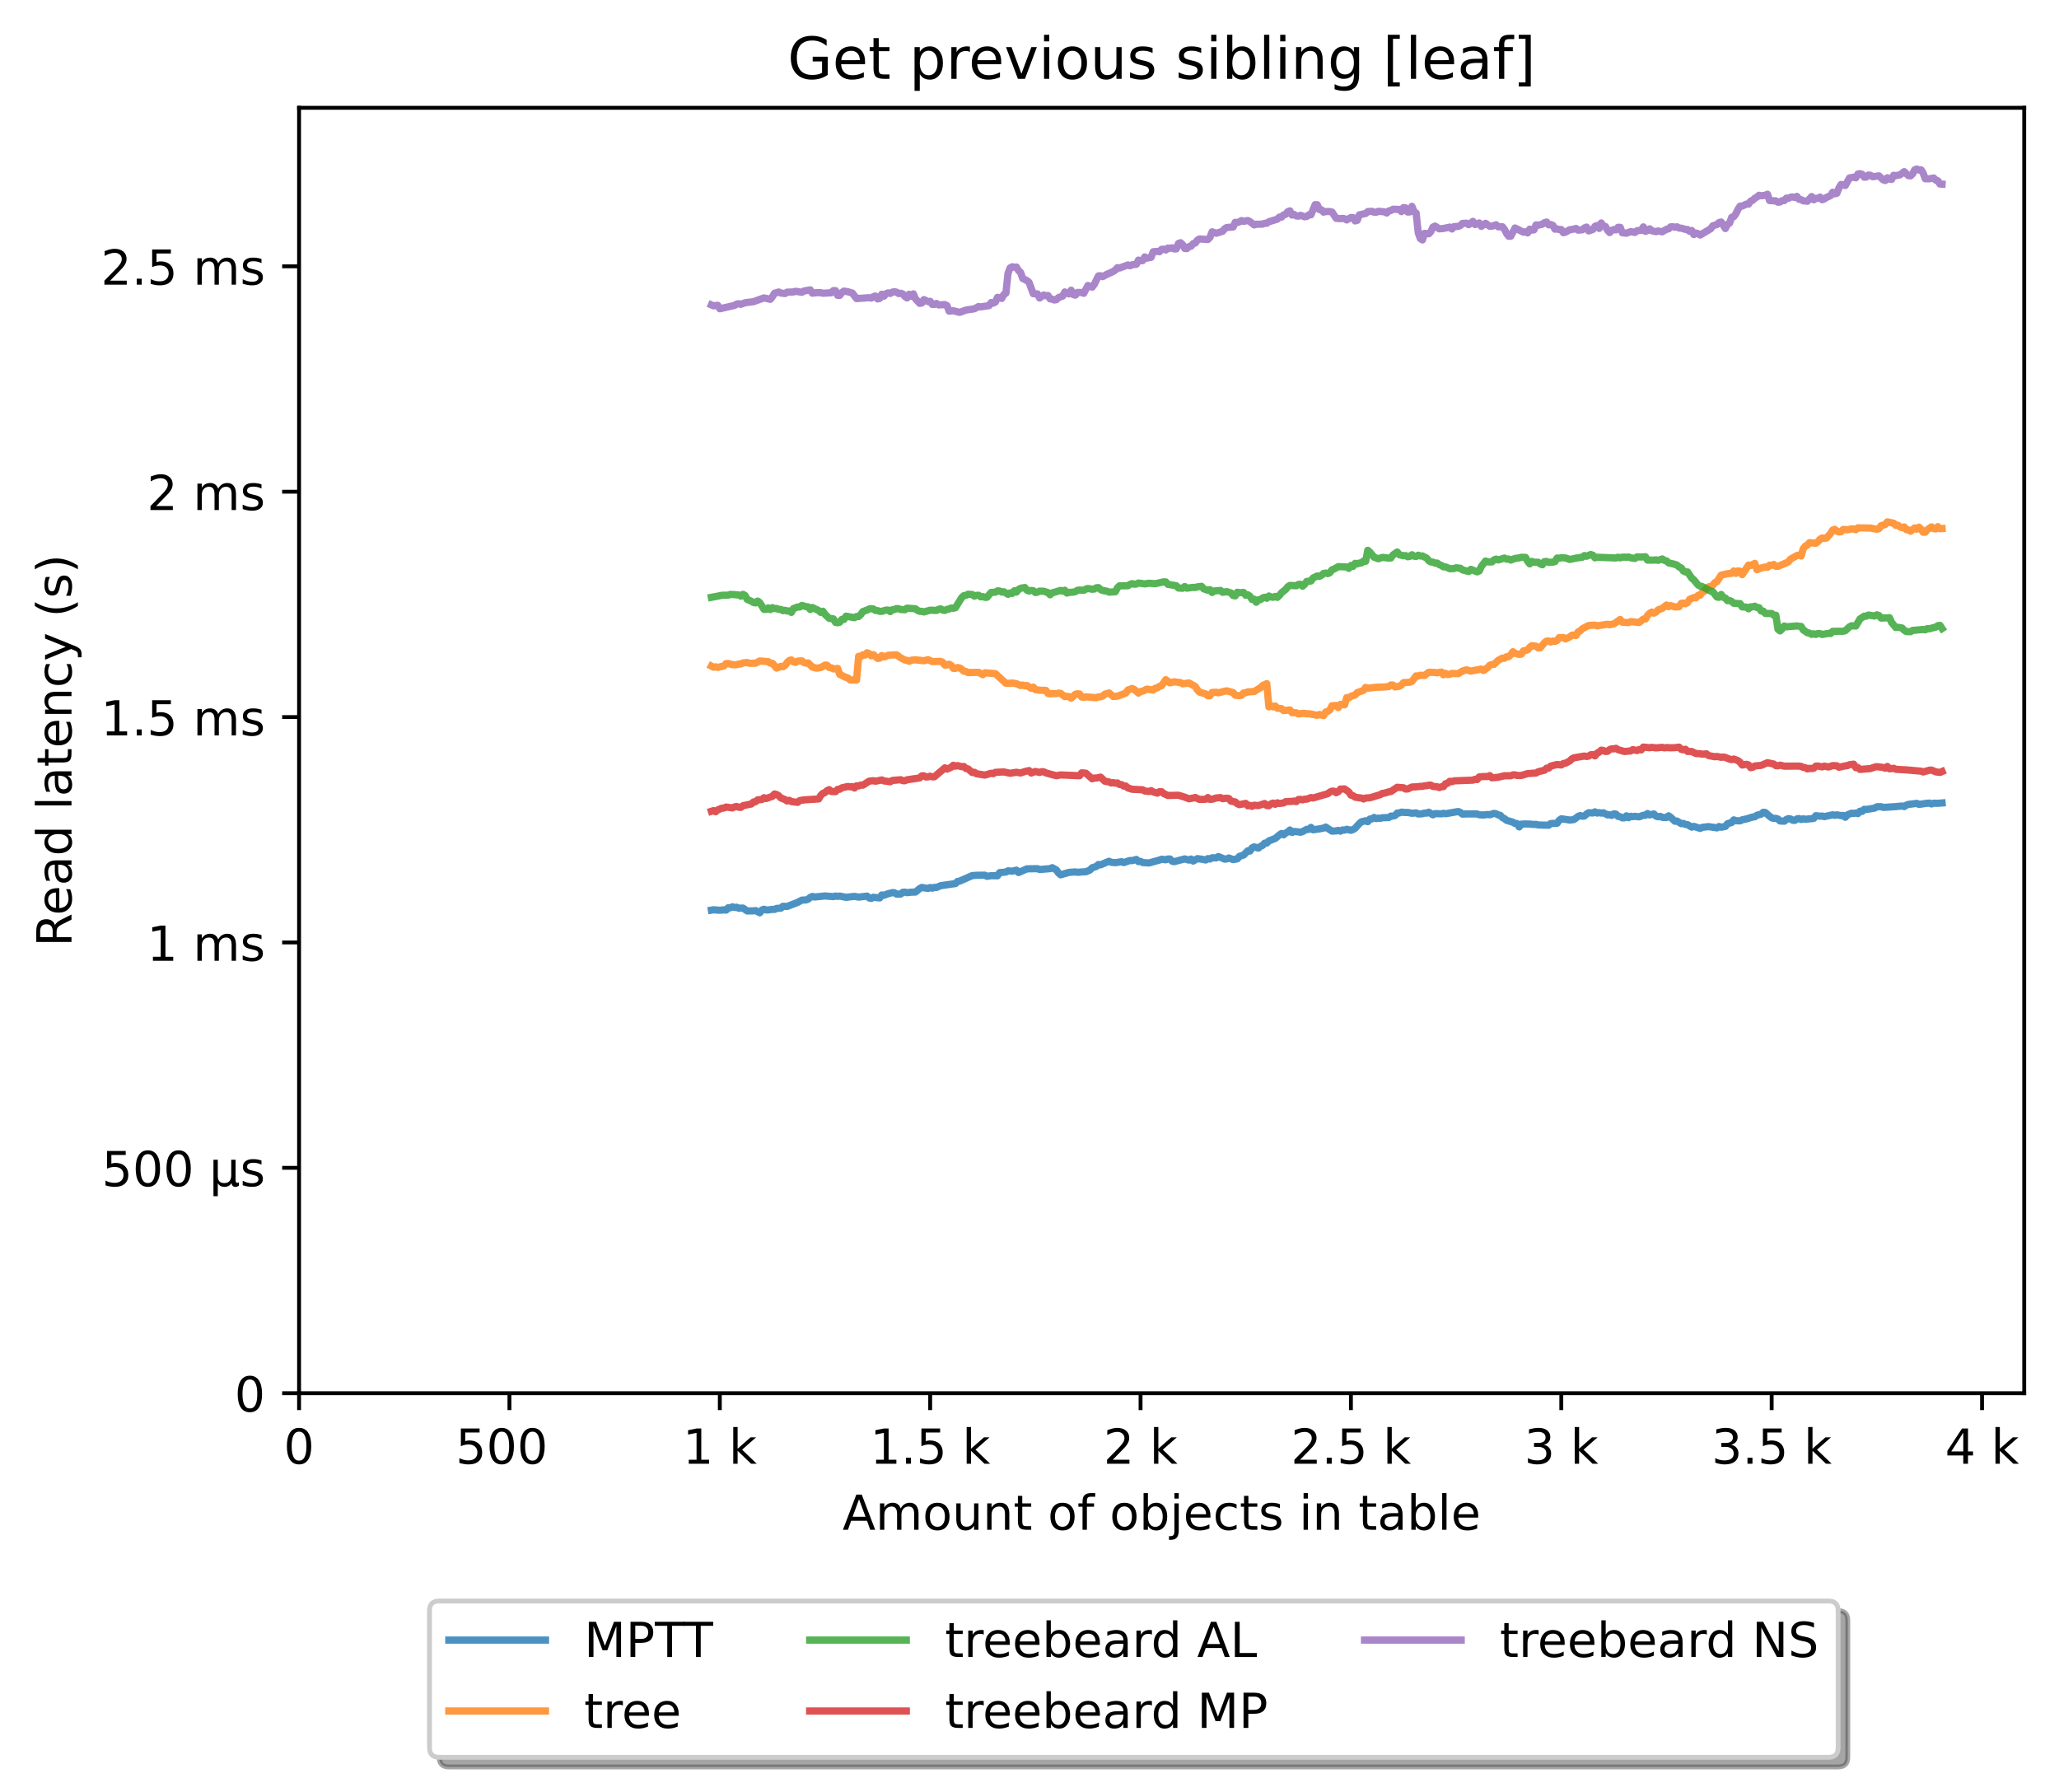 <?xml version="1.0" encoding="utf-8" standalone="no"?>
<!DOCTYPE svg PUBLIC "-//W3C//DTD SVG 1.1//EN"
  "http://www.w3.org/Graphics/SVG/1.1/DTD/svg11.dtd">
<!-- Created with matplotlib (https://matplotlib.org/) -->
<svg height="371.002pt" version="1.1" viewBox="0 0 426.229 371.002" width="426.229pt" xmlns="http://www.w3.org/2000/svg" xmlns:xlink="http://www.w3.org/1999/xlink">
 <defs>
  <style type="text/css">*{stroke-linecap:butt;stroke-linejoin:round;}</style>
 </defs>
 <g id="figure_1">
  <g id="patch_1">
   <path d="M 0 371.002 
L 426.229 371.002 
L 426.229 0 
L 0 0 
z
" style="fill:#ffffff;"/>
  </g>
  <g id="axes_1">
   <g id="patch_2">
    <path d="M 61.909 288.43 
L 419.029 288.43 
L 419.029 22.318 
L 61.909 22.318 
z
" style="fill:#ffffff;"/>
   </g>
   <g id="matplotlib.axis_1">
    <g id="xtick_1">
     <g id="line2d_1">
      <defs>
       <path d="M 0 0 
L 0 3.5 
" id="m761a2f79b2" style="stroke:#000000;stroke-width:0.8;"/>
      </defs>
      <g>
       <use style="stroke:#000000;stroke-width:0.8;" x="61.909" xlink:href="#m761a2f79b2" y="288.43"/>
      </g>
     </g>
     <g id="text_1">
      <!-- 0 -->
      <g transform="translate(58.728 303.029)scale(0.1 -0.1)">
       <defs>
        <path d="M 31.781 66.406 
Q 24.172 66.406 20.328 58.906 
Q 16.5 51.422 16.5 36.375 
Q 16.5 21.391 20.328 13.891 
Q 24.172 6.391 31.781 6.391 
Q 39.453 6.391 43.281 13.891 
Q 47.125 21.391 47.125 36.375 
Q 47.125 51.422 43.281 58.906 
Q 39.453 66.406 31.781 66.406 
z
M 31.781 74.219 
Q 44.047 74.219 50.516 64.516 
Q 56.984 54.828 56.984 36.375 
Q 56.984 17.969 50.516 8.266 
Q 44.047 -1.422 31.781 -1.422 
Q 19.531 -1.422 13.062 8.266 
Q 6.594 17.969 6.594 36.375 
Q 6.594 54.828 13.062 64.516 
Q 19.531 74.219 31.781 74.219 
z
" id="DejaVuSans-48"/>
       </defs>
       <use xlink:href="#DejaVuSans-48"/>
      </g>
     </g>
    </g>
    <g id="xtick_2">
     <g id="line2d_2">
      <g>
       <use style="stroke:#000000;stroke-width:0.8;" x="105.458" xlink:href="#m761a2f79b2" y="288.43"/>
      </g>
     </g>
     <g id="text_2">
      <!-- 500  -->
      <g transform="translate(94.325 303.029)scale(0.1 -0.1)">
       <defs>
        <path d="M 10.797 72.906 
L 49.516 72.906 
L 49.516 64.594 
L 19.828 64.594 
L 19.828 46.734 
Q 21.969 47.469 24.109 47.828 
Q 26.266 48.188 28.422 48.188 
Q 40.625 48.188 47.75 41.5 
Q 54.891 34.812 54.891 23.391 
Q 54.891 11.625 47.562 5.094 
Q 40.234 -1.422 26.906 -1.422 
Q 22.312 -1.422 17.547 -0.641 
Q 12.797 0.141 7.719 1.703 
L 7.719 11.625 
Q 12.109 9.234 16.797 8.062 
Q 21.484 6.891 26.703 6.891 
Q 35.156 6.891 40.078 11.328 
Q 45.016 15.766 45.016 23.391 
Q 45.016 31 40.078 35.438 
Q 35.156 39.891 26.703 39.891 
Q 22.75 39.891 18.812 39.016 
Q 14.891 38.141 10.797 36.281 
z
" id="DejaVuSans-53"/>
        <path id="DejaVuSans-32"/>
       </defs>
       <use xlink:href="#DejaVuSans-53"/>
       <use x="63.623" xlink:href="#DejaVuSans-48"/>
       <use x="127.246" xlink:href="#DejaVuSans-48"/>
       <use x="190.869" xlink:href="#DejaVuSans-32"/>
      </g>
     </g>
    </g>
    <g id="xtick_3">
     <g id="line2d_3">
      <g>
       <use style="stroke:#000000;stroke-width:0.8;" x="149.007" xlink:href="#m761a2f79b2" y="288.43"/>
      </g>
     </g>
     <g id="text_3">
      <!-- 1 k -->
      <g transform="translate(141.341 303.029)scale(0.1 -0.1)">
       <defs>
        <path d="M 12.406 8.297 
L 28.516 8.297 
L 28.516 63.922 
L 10.984 60.406 
L 10.984 69.391 
L 28.422 72.906 
L 38.281 72.906 
L 38.281 8.297 
L 54.391 8.297 
L 54.391 0 
L 12.406 0 
z
" id="DejaVuSans-49"/>
        <path d="M 9.078 75.984 
L 18.109 75.984 
L 18.109 31.109 
L 44.922 54.688 
L 56.391 54.688 
L 27.391 29.109 
L 57.625 0 
L 45.906 0 
L 18.109 26.703 
L 18.109 0 
L 9.078 0 
z
" id="DejaVuSans-107"/>
       </defs>
       <use xlink:href="#DejaVuSans-49"/>
       <use x="63.623" xlink:href="#DejaVuSans-32"/>
       <use x="95.41" xlink:href="#DejaVuSans-107"/>
      </g>
     </g>
    </g>
    <g id="xtick_4">
     <g id="line2d_4">
      <g>
       <use style="stroke:#000000;stroke-width:0.8;" x="192.555" xlink:href="#m761a2f79b2" y="288.43"/>
      </g>
     </g>
     <g id="text_4">
      <!-- 1.5 k -->
      <g transform="translate(180.119 303.029)scale(0.1 -0.1)">
       <defs>
        <path d="M 10.688 12.406 
L 21 12.406 
L 21 0 
L 10.688 0 
z
" id="DejaVuSans-46"/>
       </defs>
       <use xlink:href="#DejaVuSans-49"/>
       <use x="63.623" xlink:href="#DejaVuSans-46"/>
       <use x="95.41" xlink:href="#DejaVuSans-53"/>
       <use x="159.033" xlink:href="#DejaVuSans-32"/>
       <use x="190.82" xlink:href="#DejaVuSans-107"/>
      </g>
     </g>
    </g>
    <g id="xtick_5">
     <g id="line2d_5">
      <g>
       <use style="stroke:#000000;stroke-width:0.8;" x="236.104" xlink:href="#m761a2f79b2" y="288.43"/>
      </g>
     </g>
     <g id="text_5">
      <!-- 2 k -->
      <g transform="translate(228.438 303.029)scale(0.1 -0.1)">
       <defs>
        <path d="M 19.188 8.297 
L 53.609 8.297 
L 53.609 0 
L 7.328 0 
L 7.328 8.297 
Q 12.938 14.109 22.625 23.891 
Q 32.328 33.688 34.812 36.531 
Q 39.547 41.844 41.422 45.531 
Q 43.312 49.219 43.312 52.781 
Q 43.312 58.594 39.234 62.25 
Q 35.156 65.922 28.609 65.922 
Q 23.969 65.922 18.812 64.312 
Q 13.672 62.703 7.812 59.422 
L 7.812 69.391 
Q 13.766 71.781 18.938 73 
Q 24.125 74.219 28.422 74.219 
Q 39.75 74.219 46.484 68.547 
Q 53.219 62.891 53.219 53.422 
Q 53.219 48.922 51.531 44.891 
Q 49.859 40.875 45.406 35.406 
Q 44.188 33.984 37.641 27.219 
Q 31.109 20.453 19.188 8.297 
z
" id="DejaVuSans-50"/>
       </defs>
       <use xlink:href="#DejaVuSans-50"/>
       <use x="63.623" xlink:href="#DejaVuSans-32"/>
       <use x="95.41" xlink:href="#DejaVuSans-107"/>
      </g>
     </g>
    </g>
    <g id="xtick_6">
     <g id="line2d_6">
      <g>
       <use style="stroke:#000000;stroke-width:0.8;" x="279.652" xlink:href="#m761a2f79b2" y="288.43"/>
      </g>
     </g>
     <g id="text_6">
      <!-- 2.5 k -->
      <g transform="translate(267.216 303.029)scale(0.1 -0.1)">
       <use xlink:href="#DejaVuSans-50"/>
       <use x="63.623" xlink:href="#DejaVuSans-46"/>
       <use x="95.41" xlink:href="#DejaVuSans-53"/>
       <use x="159.033" xlink:href="#DejaVuSans-32"/>
       <use x="190.82" xlink:href="#DejaVuSans-107"/>
      </g>
     </g>
    </g>
    <g id="xtick_7">
     <g id="line2d_7">
      <g>
       <use style="stroke:#000000;stroke-width:0.8;" x="323.201" xlink:href="#m761a2f79b2" y="288.43"/>
      </g>
     </g>
     <g id="text_7">
      <!-- 3 k -->
      <g transform="translate(315.535 303.029)scale(0.1 -0.1)">
       <defs>
        <path d="M 40.578 39.312 
Q 47.656 37.797 51.625 33 
Q 55.609 28.219 55.609 21.188 
Q 55.609 10.406 48.188 4.484 
Q 40.766 -1.422 27.094 -1.422 
Q 22.516 -1.422 17.656 -0.516 
Q 12.797 0.391 7.625 2.203 
L 7.625 11.719 
Q 11.719 9.328 16.594 8.109 
Q 21.484 6.891 26.812 6.891 
Q 36.078 6.891 40.938 10.547 
Q 45.797 14.203 45.797 21.188 
Q 45.797 27.641 41.281 31.266 
Q 36.766 34.906 28.719 34.906 
L 20.219 34.906 
L 20.219 43.016 
L 29.109 43.016 
Q 36.375 43.016 40.234 45.922 
Q 44.094 48.828 44.094 54.297 
Q 44.094 59.906 40.109 62.906 
Q 36.141 65.922 28.719 65.922 
Q 24.656 65.922 20.016 65.031 
Q 15.375 64.156 9.812 62.312 
L 9.812 71.094 
Q 15.438 72.656 20.344 73.438 
Q 25.25 74.219 29.594 74.219 
Q 40.828 74.219 47.359 69.109 
Q 53.906 64.016 53.906 55.328 
Q 53.906 49.266 50.438 45.094 
Q 46.969 40.922 40.578 39.312 
z
" id="DejaVuSans-51"/>
       </defs>
       <use xlink:href="#DejaVuSans-51"/>
       <use x="63.623" xlink:href="#DejaVuSans-32"/>
       <use x="95.41" xlink:href="#DejaVuSans-107"/>
      </g>
     </g>
    </g>
    <g id="xtick_8">
     <g id="line2d_8">
      <g>
       <use style="stroke:#000000;stroke-width:0.8;" x="366.749" xlink:href="#m761a2f79b2" y="288.43"/>
      </g>
     </g>
     <g id="text_8">
      <!-- 3.5 k -->
      <g transform="translate(354.313 303.029)scale(0.1 -0.1)">
       <use xlink:href="#DejaVuSans-51"/>
       <use x="63.623" xlink:href="#DejaVuSans-46"/>
       <use x="95.41" xlink:href="#DejaVuSans-53"/>
       <use x="159.033" xlink:href="#DejaVuSans-32"/>
       <use x="190.82" xlink:href="#DejaVuSans-107"/>
      </g>
     </g>
    </g>
    <g id="xtick_9">
     <g id="line2d_9">
      <g>
       <use style="stroke:#000000;stroke-width:0.8;" x="410.298" xlink:href="#m761a2f79b2" y="288.43"/>
      </g>
     </g>
     <g id="text_9">
      <!-- 4 k -->
      <g transform="translate(402.632 303.029)scale(0.1 -0.1)">
       <defs>
        <path d="M 37.797 64.312 
L 12.891 25.391 
L 37.797 25.391 
z
M 35.203 72.906 
L 47.609 72.906 
L 47.609 25.391 
L 58.016 25.391 
L 58.016 17.188 
L 47.609 17.188 
L 47.609 0 
L 37.797 0 
L 37.797 17.188 
L 4.891 17.188 
L 4.891 26.703 
z
" id="DejaVuSans-52"/>
       </defs>
       <use xlink:href="#DejaVuSans-52"/>
       <use x="63.623" xlink:href="#DejaVuSans-32"/>
       <use x="95.41" xlink:href="#DejaVuSans-107"/>
      </g>
     </g>
    </g>
    <g id="text_10">
     <!-- Amount of objects in table -->
     <g transform="translate(174.411 316.707)scale(0.1 -0.1)">
      <defs>
       <path d="M 34.188 63.188 
L 20.797 26.906 
L 47.609 26.906 
z
M 28.609 72.906 
L 39.797 72.906 
L 67.578 0 
L 57.328 0 
L 50.688 18.703 
L 17.828 18.703 
L 11.188 0 
L 0.781 0 
z
" id="DejaVuSans-65"/>
       <path d="M 52 44.188 
Q 55.375 50.25 60.062 53.125 
Q 64.75 56 71.094 56 
Q 79.641 56 84.281 50.016 
Q 88.922 44.047 88.922 33.016 
L 88.922 0 
L 79.891 0 
L 79.891 32.719 
Q 79.891 40.578 77.094 44.375 
Q 74.312 48.188 68.609 48.188 
Q 61.625 48.188 57.562 43.547 
Q 53.516 38.922 53.516 30.906 
L 53.516 0 
L 44.484 0 
L 44.484 32.719 
Q 44.484 40.625 41.703 44.406 
Q 38.922 48.188 33.109 48.188 
Q 26.219 48.188 22.156 43.531 
Q 18.109 38.875 18.109 30.906 
L 18.109 0 
L 9.078 0 
L 9.078 54.688 
L 18.109 54.688 
L 18.109 46.188 
Q 21.188 51.219 25.484 53.609 
Q 29.781 56 35.688 56 
Q 41.656 56 45.828 52.969 
Q 50 49.953 52 44.188 
z
" id="DejaVuSans-109"/>
       <path d="M 30.609 48.391 
Q 23.391 48.391 19.188 42.75 
Q 14.984 37.109 14.984 27.297 
Q 14.984 17.484 19.156 11.844 
Q 23.344 6.203 30.609 6.203 
Q 37.797 6.203 41.984 11.859 
Q 46.188 17.531 46.188 27.297 
Q 46.188 37.016 41.984 42.703 
Q 37.797 48.391 30.609 48.391 
z
M 30.609 56 
Q 42.328 56 49.016 48.375 
Q 55.719 40.766 55.719 27.297 
Q 55.719 13.875 49.016 6.219 
Q 42.328 -1.422 30.609 -1.422 
Q 18.844 -1.422 12.172 6.219 
Q 5.516 13.875 5.516 27.297 
Q 5.516 40.766 12.172 48.375 
Q 18.844 56 30.609 56 
z
" id="DejaVuSans-111"/>
       <path d="M 8.5 21.578 
L 8.5 54.688 
L 17.484 54.688 
L 17.484 21.922 
Q 17.484 14.156 20.5 10.266 
Q 23.531 6.391 29.594 6.391 
Q 36.859 6.391 41.078 11.031 
Q 45.312 15.672 45.312 23.688 
L 45.312 54.688 
L 54.297 54.688 
L 54.297 0 
L 45.312 0 
L 45.312 8.406 
Q 42.047 3.422 37.719 1 
Q 33.406 -1.422 27.688 -1.422 
Q 18.266 -1.422 13.375 4.438 
Q 8.5 10.297 8.5 21.578 
z
M 31.109 56 
z
" id="DejaVuSans-117"/>
       <path d="M 54.891 33.016 
L 54.891 0 
L 45.906 0 
L 45.906 32.719 
Q 45.906 40.484 42.875 44.328 
Q 39.844 48.188 33.797 48.188 
Q 26.516 48.188 22.312 43.547 
Q 18.109 38.922 18.109 30.906 
L 18.109 0 
L 9.078 0 
L 9.078 54.688 
L 18.109 54.688 
L 18.109 46.188 
Q 21.344 51.125 25.703 53.562 
Q 30.078 56 35.797 56 
Q 45.219 56 50.047 50.172 
Q 54.891 44.344 54.891 33.016 
z
" id="DejaVuSans-110"/>
       <path d="M 18.312 70.219 
L 18.312 54.688 
L 36.812 54.688 
L 36.812 47.703 
L 18.312 47.703 
L 18.312 18.016 
Q 18.312 11.328 20.141 9.422 
Q 21.969 7.516 27.594 7.516 
L 36.812 7.516 
L 36.812 0 
L 27.594 0 
Q 17.188 0 13.234 3.875 
Q 9.281 7.766 9.281 18.016 
L 9.281 47.703 
L 2.688 47.703 
L 2.688 54.688 
L 9.281 54.688 
L 9.281 70.219 
z
" id="DejaVuSans-116"/>
       <path d="M 37.109 75.984 
L 37.109 68.5 
L 28.516 68.5 
Q 23.688 68.5 21.797 66.547 
Q 19.922 64.594 19.922 59.516 
L 19.922 54.688 
L 34.719 54.688 
L 34.719 47.703 
L 19.922 47.703 
L 19.922 0 
L 10.891 0 
L 10.891 47.703 
L 2.297 47.703 
L 2.297 54.688 
L 10.891 54.688 
L 10.891 58.5 
Q 10.891 67.625 15.141 71.797 
Q 19.391 75.984 28.609 75.984 
z
" id="DejaVuSans-102"/>
       <path d="M 48.688 27.297 
Q 48.688 37.203 44.609 42.844 
Q 40.531 48.484 33.406 48.484 
Q 26.266 48.484 22.188 42.844 
Q 18.109 37.203 18.109 27.297 
Q 18.109 17.391 22.188 11.75 
Q 26.266 6.109 33.406 6.109 
Q 40.531 6.109 44.609 11.75 
Q 48.688 17.391 48.688 27.297 
z
M 18.109 46.391 
Q 20.953 51.266 25.266 53.625 
Q 29.594 56 35.594 56 
Q 45.562 56 51.781 48.094 
Q 58.016 40.188 58.016 27.297 
Q 58.016 14.406 51.781 6.484 
Q 45.562 -1.422 35.594 -1.422 
Q 29.594 -1.422 25.266 0.953 
Q 20.953 3.328 18.109 8.203 
L 18.109 0 
L 9.078 0 
L 9.078 75.984 
L 18.109 75.984 
z
" id="DejaVuSans-98"/>
       <path d="M 9.422 54.688 
L 18.406 54.688 
L 18.406 -0.984 
Q 18.406 -11.422 14.422 -16.109 
Q 10.453 -20.797 1.609 -20.797 
L -1.812 -20.797 
L -1.812 -13.188 
L 0.594 -13.188 
Q 5.719 -13.188 7.562 -10.812 
Q 9.422 -8.453 9.422 -0.984 
z
M 9.422 75.984 
L 18.406 75.984 
L 18.406 64.594 
L 9.422 64.594 
z
" id="DejaVuSans-106"/>
       <path d="M 56.203 29.594 
L 56.203 25.203 
L 14.891 25.203 
Q 15.484 15.922 20.484 11.062 
Q 25.484 6.203 34.422 6.203 
Q 39.594 6.203 44.453 7.469 
Q 49.312 8.734 54.109 11.281 
L 54.109 2.781 
Q 49.266 0.734 44.188 -0.344 
Q 39.109 -1.422 33.891 -1.422 
Q 20.797 -1.422 13.156 6.188 
Q 5.516 13.812 5.516 26.812 
Q 5.516 40.234 12.766 48.109 
Q 20.016 56 32.328 56 
Q 43.359 56 49.781 48.891 
Q 56.203 41.797 56.203 29.594 
z
M 47.219 32.234 
Q 47.125 39.594 43.094 43.984 
Q 39.062 48.391 32.422 48.391 
Q 24.906 48.391 20.391 44.141 
Q 15.875 39.891 15.188 32.172 
z
" id="DejaVuSans-101"/>
       <path d="M 48.781 52.594 
L 48.781 44.188 
Q 44.969 46.297 41.141 47.344 
Q 37.312 48.391 33.406 48.391 
Q 24.656 48.391 19.812 42.844 
Q 14.984 37.312 14.984 27.297 
Q 14.984 17.281 19.812 11.734 
Q 24.656 6.203 33.406 6.203 
Q 37.312 6.203 41.141 7.25 
Q 44.969 8.297 48.781 10.406 
L 48.781 2.094 
Q 45.016 0.344 40.984 -0.531 
Q 36.969 -1.422 32.422 -1.422 
Q 20.062 -1.422 12.781 6.344 
Q 5.516 14.109 5.516 27.297 
Q 5.516 40.672 12.859 48.328 
Q 20.219 56 33.016 56 
Q 37.156 56 41.109 55.141 
Q 45.062 54.297 48.781 52.594 
z
" id="DejaVuSans-99"/>
       <path d="M 44.281 53.078 
L 44.281 44.578 
Q 40.484 46.531 36.375 47.5 
Q 32.281 48.484 27.875 48.484 
Q 21.188 48.484 17.844 46.438 
Q 14.5 44.391 14.5 40.281 
Q 14.5 37.156 16.891 35.375 
Q 19.281 33.594 26.516 31.984 
L 29.594 31.297 
Q 39.156 29.25 43.188 25.516 
Q 47.219 21.781 47.219 15.094 
Q 47.219 7.469 41.188 3.016 
Q 35.156 -1.422 24.609 -1.422 
Q 20.219 -1.422 15.453 -0.562 
Q 10.688 0.297 5.422 2 
L 5.422 11.281 
Q 10.406 8.688 15.234 7.391 
Q 20.062 6.109 24.812 6.109 
Q 31.156 6.109 34.562 8.281 
Q 37.984 10.453 37.984 14.406 
Q 37.984 18.062 35.516 20.016 
Q 33.062 21.969 24.703 23.781 
L 21.578 24.516 
Q 13.234 26.266 9.516 29.906 
Q 5.812 33.547 5.812 39.891 
Q 5.812 47.609 11.281 51.797 
Q 16.75 56 26.812 56 
Q 31.781 56 36.172 55.266 
Q 40.578 54.547 44.281 53.078 
z
" id="DejaVuSans-115"/>
       <path d="M 9.422 54.688 
L 18.406 54.688 
L 18.406 0 
L 9.422 0 
z
M 9.422 75.984 
L 18.406 75.984 
L 18.406 64.594 
L 9.422 64.594 
z
" id="DejaVuSans-105"/>
       <path d="M 34.281 27.484 
Q 23.391 27.484 19.188 25 
Q 14.984 22.516 14.984 16.5 
Q 14.984 11.719 18.141 8.906 
Q 21.297 6.109 26.703 6.109 
Q 34.188 6.109 38.703 11.406 
Q 43.219 16.703 43.219 25.484 
L 43.219 27.484 
z
M 52.203 31.203 
L 52.203 0 
L 43.219 0 
L 43.219 8.297 
Q 40.141 3.328 35.547 0.953 
Q 30.953 -1.422 24.312 -1.422 
Q 15.922 -1.422 10.953 3.297 
Q 6 8.016 6 15.922 
Q 6 25.141 12.172 29.828 
Q 18.359 34.516 30.609 34.516 
L 43.219 34.516 
L 43.219 35.406 
Q 43.219 41.609 39.141 45 
Q 35.062 48.391 27.688 48.391 
Q 23 48.391 18.547 47.266 
Q 14.109 46.141 10.016 43.891 
L 10.016 52.203 
Q 14.938 54.109 19.578 55.047 
Q 24.219 56 28.609 56 
Q 40.484 56 46.344 49.844 
Q 52.203 43.703 52.203 31.203 
z
" id="DejaVuSans-97"/>
       <path d="M 9.422 75.984 
L 18.406 75.984 
L 18.406 0 
L 9.422 0 
z
" id="DejaVuSans-108"/>
      </defs>
      <use xlink:href="#DejaVuSans-65"/>
      <use x="68.408" xlink:href="#DejaVuSans-109"/>
      <use x="165.82" xlink:href="#DejaVuSans-111"/>
      <use x="227.002" xlink:href="#DejaVuSans-117"/>
      <use x="290.381" xlink:href="#DejaVuSans-110"/>
      <use x="353.76" xlink:href="#DejaVuSans-116"/>
      <use x="392.969" xlink:href="#DejaVuSans-32"/>
      <use x="424.756" xlink:href="#DejaVuSans-111"/>
      <use x="485.938" xlink:href="#DejaVuSans-102"/>
      <use x="521.143" xlink:href="#DejaVuSans-32"/>
      <use x="552.93" xlink:href="#DejaVuSans-111"/>
      <use x="614.111" xlink:href="#DejaVuSans-98"/>
      <use x="677.588" xlink:href="#DejaVuSans-106"/>
      <use x="705.371" xlink:href="#DejaVuSans-101"/>
      <use x="766.895" xlink:href="#DejaVuSans-99"/>
      <use x="821.875" xlink:href="#DejaVuSans-116"/>
      <use x="861.084" xlink:href="#DejaVuSans-115"/>
      <use x="913.184" xlink:href="#DejaVuSans-32"/>
      <use x="944.971" xlink:href="#DejaVuSans-105"/>
      <use x="972.754" xlink:href="#DejaVuSans-110"/>
      <use x="1036.133" xlink:href="#DejaVuSans-32"/>
      <use x="1067.92" xlink:href="#DejaVuSans-116"/>
      <use x="1107.129" xlink:href="#DejaVuSans-97"/>
      <use x="1168.408" xlink:href="#DejaVuSans-98"/>
      <use x="1231.885" xlink:href="#DejaVuSans-108"/>
      <use x="1259.668" xlink:href="#DejaVuSans-101"/>
     </g>
    </g>
   </g>
   <g id="matplotlib.axis_2">
    <g id="ytick_1">
     <g id="line2d_10">
      <defs>
       <path d="M 0 0 
L -3.5 0 
" id="me88c48cce9" style="stroke:#000000;stroke-width:0.8;"/>
      </defs>
      <g>
       <use style="stroke:#000000;stroke-width:0.8;" x="61.909" xlink:href="#me88c48cce9" y="288.43"/>
      </g>
     </g>
     <g id="text_11">
      <!-- 0 -->
      <g transform="translate(48.547 292.229)scale(0.1 -0.1)">
       <use xlink:href="#DejaVuSans-48"/>
      </g>
     </g>
    </g>
    <g id="ytick_2">
     <g id="line2d_11">
      <g>
       <use style="stroke:#000000;stroke-width:0.8;" x="61.909" xlink:href="#me88c48cce9" y="241.771"/>
      </g>
     </g>
     <g id="text_12">
      <!-- 500 µs -->
      <g transform="translate(21.072 245.57)scale(0.1 -0.1)">
       <defs>
        <path d="M 8.5 -20.797 
L 8.5 54.688 
L 17.484 54.688 
L 17.484 20.703 
Q 17.484 13.625 20.844 10 
Q 24.219 6.391 30.812 6.391 
Q 38.031 6.391 41.672 10.484 
Q 45.312 14.594 45.312 22.797 
L 45.312 54.688 
L 54.297 54.688 
L 54.297 12.594 
Q 54.297 9.672 55.141 8.281 
Q 56 6.891 57.812 6.891 
Q 58.25 6.891 59.031 7.156 
Q 59.812 7.422 61.188 8.016 
L 61.188 0.781 
Q 59.188 -0.344 57.391 -0.875 
Q 55.609 -1.422 53.906 -1.422 
Q 50.531 -1.422 48.531 0.484 
Q 46.531 2.391 45.797 6.297 
Q 43.359 2.438 39.812 0.5 
Q 36.281 -1.422 31.5 -1.422 
Q 26.516 -1.422 23.016 0.484 
Q 19.531 2.391 17.484 6.203 
L 17.484 -20.797 
z
" id="DejaVuSans-181"/>
       </defs>
       <use xlink:href="#DejaVuSans-53"/>
       <use x="63.623" xlink:href="#DejaVuSans-48"/>
       <use x="127.246" xlink:href="#DejaVuSans-48"/>
       <use x="190.869" xlink:href="#DejaVuSans-32"/>
       <use x="222.656" xlink:href="#DejaVuSans-181"/>
       <use x="286.279" xlink:href="#DejaVuSans-115"/>
      </g>
     </g>
    </g>
    <g id="ytick_3">
     <g id="line2d_12">
      <g>
       <use style="stroke:#000000;stroke-width:0.8;" x="61.909" xlink:href="#me88c48cce9" y="195.112"/>
      </g>
     </g>
     <g id="text_13">
      <!-- 1 ms -->
      <g transform="translate(30.419 198.911)scale(0.1 -0.1)">
       <use xlink:href="#DejaVuSans-49"/>
       <use x="63.623" xlink:href="#DejaVuSans-32"/>
       <use x="95.41" xlink:href="#DejaVuSans-109"/>
       <use x="192.822" xlink:href="#DejaVuSans-115"/>
      </g>
     </g>
    </g>
    <g id="ytick_4">
     <g id="line2d_13">
      <g>
       <use style="stroke:#000000;stroke-width:0.8;" x="61.909" xlink:href="#me88c48cce9" y="148.453"/>
      </g>
     </g>
     <g id="text_14">
      <!-- 1.5 ms -->
      <g transform="translate(20.878 152.252)scale(0.1 -0.1)">
       <use xlink:href="#DejaVuSans-49"/>
       <use x="63.623" xlink:href="#DejaVuSans-46"/>
       <use x="95.41" xlink:href="#DejaVuSans-53"/>
       <use x="159.033" xlink:href="#DejaVuSans-32"/>
       <use x="190.82" xlink:href="#DejaVuSans-109"/>
       <use x="288.232" xlink:href="#DejaVuSans-115"/>
      </g>
     </g>
    </g>
    <g id="ytick_5">
     <g id="line2d_14">
      <g>
       <use style="stroke:#000000;stroke-width:0.8;" x="61.909" xlink:href="#me88c48cce9" y="101.793"/>
      </g>
     </g>
     <g id="text_15">
      <!-- 2 ms -->
      <g transform="translate(30.419 105.593)scale(0.1 -0.1)">
       <use xlink:href="#DejaVuSans-50"/>
       <use x="63.623" xlink:href="#DejaVuSans-32"/>
       <use x="95.41" xlink:href="#DejaVuSans-109"/>
       <use x="192.822" xlink:href="#DejaVuSans-115"/>
      </g>
     </g>
    </g>
    <g id="ytick_6">
     <g id="line2d_15">
      <g>
       <use style="stroke:#000000;stroke-width:0.8;" x="61.909" xlink:href="#me88c48cce9" y="55.134"/>
      </g>
     </g>
     <g id="text_16">
      <!-- 2.5 ms -->
      <g transform="translate(20.878 58.933)scale(0.1 -0.1)">
       <use xlink:href="#DejaVuSans-50"/>
       <use x="63.623" xlink:href="#DejaVuSans-46"/>
       <use x="95.41" xlink:href="#DejaVuSans-53"/>
       <use x="159.033" xlink:href="#DejaVuSans-32"/>
       <use x="190.82" xlink:href="#DejaVuSans-109"/>
       <use x="288.232" xlink:href="#DejaVuSans-115"/>
      </g>
     </g>
    </g>
    <g id="text_17">
     <!-- Read latency (s) -->
     <g transform="translate(14.798 195.99)rotate(-90)scale(0.1 -0.1)">
      <defs>
       <path d="M 44.391 34.188 
Q 47.562 33.109 50.562 29.594 
Q 53.562 26.078 56.594 19.922 
L 66.609 0 
L 56 0 
L 46.688 18.703 
Q 43.062 26.031 39.672 28.422 
Q 36.281 30.812 30.422 30.812 
L 19.672 30.812 
L 19.672 0 
L 9.812 0 
L 9.812 72.906 
L 32.078 72.906 
Q 44.578 72.906 50.734 67.672 
Q 56.891 62.453 56.891 51.906 
Q 56.891 45.016 53.688 40.469 
Q 50.484 35.938 44.391 34.188 
z
M 19.672 64.797 
L 19.672 38.922 
L 32.078 38.922 
Q 39.203 38.922 42.844 42.219 
Q 46.484 45.516 46.484 51.906 
Q 46.484 58.297 42.844 61.547 
Q 39.203 64.797 32.078 64.797 
z
" id="DejaVuSans-82"/>
       <path d="M 45.406 46.391 
L 45.406 75.984 
L 54.391 75.984 
L 54.391 0 
L 45.406 0 
L 45.406 8.203 
Q 42.578 3.328 38.25 0.953 
Q 33.938 -1.422 27.875 -1.422 
Q 17.969 -1.422 11.734 6.484 
Q 5.516 14.406 5.516 27.297 
Q 5.516 40.188 11.734 48.094 
Q 17.969 56 27.875 56 
Q 33.938 56 38.25 53.625 
Q 42.578 51.266 45.406 46.391 
z
M 14.797 27.297 
Q 14.797 17.391 18.875 11.75 
Q 22.953 6.109 30.078 6.109 
Q 37.203 6.109 41.297 11.75 
Q 45.406 17.391 45.406 27.297 
Q 45.406 37.203 41.297 42.844 
Q 37.203 48.484 30.078 48.484 
Q 22.953 48.484 18.875 42.844 
Q 14.797 37.203 14.797 27.297 
z
" id="DejaVuSans-100"/>
       <path d="M 32.172 -5.078 
Q 28.375 -14.844 24.75 -17.812 
Q 21.141 -20.797 15.094 -20.797 
L 7.906 -20.797 
L 7.906 -13.281 
L 13.188 -13.281 
Q 16.891 -13.281 18.938 -11.516 
Q 21 -9.766 23.484 -3.219 
L 25.094 0.875 
L 2.984 54.688 
L 12.5 54.688 
L 29.594 11.922 
L 46.688 54.688 
L 56.203 54.688 
z
" id="DejaVuSans-121"/>
       <path d="M 31 75.875 
Q 24.469 64.656 21.281 53.656 
Q 18.109 42.672 18.109 31.391 
Q 18.109 20.125 21.312 9.062 
Q 24.516 -2 31 -13.188 
L 23.188 -13.188 
Q 15.875 -1.703 12.234 9.375 
Q 8.594 20.453 8.594 31.391 
Q 8.594 42.281 12.203 53.312 
Q 15.828 64.359 23.188 75.875 
z
" id="DejaVuSans-40"/>
       <path d="M 8.016 75.875 
L 15.828 75.875 
Q 23.141 64.359 26.781 53.312 
Q 30.422 42.281 30.422 31.391 
Q 30.422 20.453 26.781 9.375 
Q 23.141 -1.703 15.828 -13.188 
L 8.016 -13.188 
Q 14.5 -2 17.703 9.062 
Q 20.906 20.125 20.906 31.391 
Q 20.906 42.672 17.703 53.656 
Q 14.5 64.656 8.016 75.875 
z
" id="DejaVuSans-41"/>
      </defs>
      <use xlink:href="#DejaVuSans-82"/>
      <use x="64.982" xlink:href="#DejaVuSans-101"/>
      <use x="126.506" xlink:href="#DejaVuSans-97"/>
      <use x="187.785" xlink:href="#DejaVuSans-100"/>
      <use x="251.262" xlink:href="#DejaVuSans-32"/>
      <use x="283.049" xlink:href="#DejaVuSans-108"/>
      <use x="310.832" xlink:href="#DejaVuSans-97"/>
      <use x="372.111" xlink:href="#DejaVuSans-116"/>
      <use x="411.32" xlink:href="#DejaVuSans-101"/>
      <use x="472.844" xlink:href="#DejaVuSans-110"/>
      <use x="536.223" xlink:href="#DejaVuSans-99"/>
      <use x="591.203" xlink:href="#DejaVuSans-121"/>
      <use x="650.383" xlink:href="#DejaVuSans-32"/>
      <use x="682.17" xlink:href="#DejaVuSans-40"/>
      <use x="721.184" xlink:href="#DejaVuSans-115"/>
      <use x="773.283" xlink:href="#DejaVuSans-41"/>
     </g>
    </g>
   </g>
   <g id="line2d_16">
    <path clip-path="url(#p1c5937bd25)" d="M 147.265 188.421 
L 147.7 188.343 
L 149.007 188.45 
L 149.877 188.353 
L 150.313 188.417 
L 150.748 187.928 
L 151.184 187.942 
L 151.619 187.735 
L 152.055 187.877 
L 152.49 187.821 
L 152.926 188.031 
L 153.797 187.991 
L 154.668 188.587 
L 155.974 188.569 
L 156.41 188.514 
L 157.281 188.968 
L 157.716 188.396 
L 158.152 188.24 
L 158.587 188.38 
L 159.023 188.383 
L 159.894 188.26 
L 160.329 188.278 
L 160.765 188.069 
L 161.636 188.015 
L 162.071 187.626 
L 162.942 187.661 
L 165.119 186.816 
L 165.99 186.349 
L 166.861 186.309 
L 167.297 186.15 
L 167.732 185.785 
L 168.168 185.582 
L 168.603 185.702 
L 170.781 185.487 
L 172.523 185.623 
L 172.958 185.497 
L 173.394 185.581 
L 173.829 185.502 
L 175.136 185.771 
L 176.878 185.572 
L 177.749 185.727 
L 179.49 185.516 
L 179.926 185.903 
L 180.361 185.996 
L 180.797 185.754 
L 182.103 185.899 
L 182.539 185.279 
L 182.974 185.352 
L 183.845 185.022 
L 184.716 184.802 
L 185.152 184.814 
L 185.587 185.094 
L 186.458 185.089 
L 186.894 184.721 
L 187.329 184.697 
L 187.765 184.809 
L 188.636 184.705 
L 189.507 184.682 
L 190.378 183.968 
L 190.813 183.721 
L 192.12 183.935 
L 192.555 183.735 
L 192.991 183.876 
L 193.426 183.708 
L 193.862 183.728 
L 194.732 183.359 
L 197.781 182.923 
L 198.216 182.485 
L 198.652 182.416 
L 201.265 181.269 
L 202.136 181.206 
L 203.878 181.188 
L 204.313 181.425 
L 205.184 181.291 
L 206.491 181.313 
L 206.926 180.655 
L 208.233 180.538 
L 208.668 180.283 
L 209.539 180.353 
L 210.41 180.148 
L 210.845 180.636 
L 212.587 179.873 
L 214.765 179.834 
L 215.2 180.011 
L 217.378 179.831 
L 217.813 179.635 
L 218.684 180.111 
L 219.12 180.735 
L 219.555 181.11 
L 221.297 180.603 
L 222.604 180.503 
L 223.039 180.592 
L 224.346 180.488 
L 224.781 180.484 
L 225.652 180.106 
L 226.087 179.644 
L 226.958 179.373 
L 227.394 178.97 
L 227.829 179.041 
L 229.571 178.302 
L 230.007 178.513 
L 230.878 178.599 
L 232.184 178.395 
L 232.62 178.582 
L 233.491 178.279 
L 233.926 178.143 
L 234.362 178.176 
L 235.233 177.923 
L 235.668 178.377 
L 236.104 178.325 
L 236.539 178.567 
L 237.846 178.663 
L 239.152 178.29 
L 240.023 178.054 
L 240.458 177.883 
L 241.329 177.995 
L 241.765 177.829 
L 242.2 177.831 
L 242.636 178.29 
L 243.071 178.382 
L 245.249 177.816 
L 246.12 178.063 
L 246.555 177.841 
L 246.991 178.263 
L 247.862 177.765 
L 248.733 177.875 
L 249.604 178.038 
L 250.039 177.755 
L 250.475 177.84 
L 250.91 177.588 
L 251.781 177.604 
L 252.217 177.326 
L 253.523 177.867 
L 253.959 177.822 
L 254.394 177.627 
L 255.265 177.959 
L 256.136 177.8 
L 256.571 177.292 
L 257.442 177.009 
L 258.313 176.134 
L 258.749 176.192 
L 259.184 175.531 
L 259.62 175.327 
L 260.491 175.584 
L 260.926 175.221 
L 261.362 175.025 
L 261.797 174.555 
L 262.233 174.538 
L 262.668 174.089 
L 263.975 173.585 
L 264.846 172.852 
L 265.281 172.551 
L 265.717 172.833 
L 266.152 172.446 
L 266.588 172.239 
L 267.023 171.833 
L 267.459 172.341 
L 267.894 172.131 
L 268.765 172.223 
L 269.201 172.304 
L 269.636 172.162 
L 270.507 171.692 
L 270.942 171.709 
L 271.378 171.289 
L 271.813 171.787 
L 273.12 171.604 
L 273.991 171.436 
L 274.426 171.225 
L 275.733 172.063 
L 276.604 172.02 
L 277.039 171.912 
L 277.475 172.071 
L 277.91 171.821 
L 278.346 171.853 
L 278.781 171.684 
L 279.652 171.893 
L 280.088 171.744 
L 280.523 171.469 
L 281.394 170.502 
L 281.83 170.132 
L 282.701 169.916 
L 283.136 170.11 
L 283.572 169.565 
L 284.007 169.528 
L 284.443 169.229 
L 284.878 169.468 
L 285.314 169.364 
L 285.749 169.416 
L 286.184 169.294 
L 287.491 169.251 
L 287.926 168.949 
L 288.362 168.953 
L 288.797 168.823 
L 289.233 168.328 
L 289.668 168.313 
L 290.104 168.131 
L 290.975 168.218 
L 291.41 168.199 
L 292.281 168.371 
L 293.152 168.288 
L 293.588 168.519 
L 294.459 168.463 
L 294.894 168.318 
L 295.33 168.345 
L 295.765 168.141 
L 296.636 168.689 
L 297.072 168.43 
L 298.378 168.484 
L 298.814 168.371 
L 299.249 168.464 
L 300.991 168.155 
L 301.862 168.009 
L 302.297 168.181 
L 302.733 168.543 
L 303.604 168.498 
L 305.781 168.508 
L 306.217 168.687 
L 307.088 168.724 
L 307.959 168.62 
L 308.394 168.68 
L 309.265 168.393 
L 309.701 168.467 
L 310.136 168.716 
L 310.572 168.788 
L 311.007 169.272 
L 311.443 169.476 
L 311.878 169.838 
L 313.185 170.212 
L 313.62 170.489 
L 314.056 170.509 
L 314.491 171.195 
L 314.927 170.621 
L 315.798 170.581 
L 316.668 170.608 
L 317.539 170.691 
L 317.975 170.659 
L 318.41 170.785 
L 320.588 170.846 
L 321.023 170.493 
L 322.33 170.433 
L 322.765 169.825 
L 323.201 169.516 
L 324.507 169.696 
L 324.943 169.783 
L 325.814 169.669 
L 326.685 169.019 
L 327.12 168.835 
L 327.556 168.986 
L 327.991 168.938 
L 328.427 168.522 
L 328.862 168.26 
L 329.733 168.307 
L 330.169 168.075 
L 330.604 168.322 
L 331.04 168.239 
L 331.475 168.331 
L 331.91 168.265 
L 332.781 168.706 
L 333.217 168.674 
L 333.652 168.81 
L 334.088 168.483 
L 334.523 168.552 
L 334.959 169.025 
L 335.394 169.069 
L 335.83 169.324 
L 336.265 169.305 
L 336.701 168.894 
L 337.136 169.277 
L 337.572 168.989 
L 338.007 169.066 
L 338.443 168.999 
L 339.314 169.108 
L 340.185 168.771 
L 340.62 168.792 
L 341.056 168.424 
L 341.491 168.71 
L 342.362 168.505 
L 342.798 168.958 
L 343.233 169.089 
L 343.669 169.008 
L 344.104 169.212 
L 344.975 169.249 
L 345.411 168.891 
L 345.846 169.205 
L 346.717 170.018 
L 347.152 169.978 
L 348.023 170.518 
L 348.459 170.469 
L 348.894 170.68 
L 349.33 170.724 
L 350.201 171.241 
L 350.636 171.077 
L 351.943 171.504 
L 352.378 171.285 
L 353.685 171.129 
L 355.427 171.391 
L 355.862 171.106 
L 356.298 171.257 
L 357.169 171.09 
L 357.604 170.529 
L 358.475 170.277 
L 358.911 169.738 
L 359.346 169.909 
L 360.217 169.939 
L 360.653 169.721 
L 361.523 169.542 
L 362.83 169.132 
L 363.265 169.091 
L 363.701 168.772 
L 364.572 168.553 
L 365.007 168.165 
L 365.443 168.217 
L 366.314 168.981 
L 366.749 169.315 
L 367.185 169.439 
L 367.62 169.419 
L 368.056 169.567 
L 368.491 169.966 
L 369.362 170.01 
L 369.798 169.643 
L 370.233 169.47 
L 370.669 169.543 
L 371.104 169.807 
L 371.54 169.843 
L 371.975 169.536 
L 372.411 169.461 
L 372.846 169.654 
L 373.282 169.52 
L 373.717 169.61 
L 375.024 169.478 
L 375.459 169.423 
L 375.895 168.864 
L 376.765 168.978 
L 377.201 168.932 
L 377.636 169.064 
L 379.378 168.685 
L 379.814 168.795 
L 380.249 168.69 
L 381.12 168.864 
L 381.556 168.813 
L 381.991 169.193 
L 382.427 168.701 
L 383.298 168.348 
L 383.733 168.401 
L 384.169 168.311 
L 384.604 168.434 
L 385.04 167.935 
L 385.475 167.985 
L 385.911 167.545 
L 386.346 167.582 
L 388.088 167.293 
L 388.524 167.022 
L 389.395 166.997 
L 389.83 167.157 
L 392.443 166.989 
L 393.749 166.861 
L 394.185 166.983 
L 394.62 166.687 
L 395.056 166.531 
L 395.927 166.43 
L 396.798 166.315 
L 397.233 166.532 
L 398.975 166.29 
L 399.411 166.263 
L 399.846 166.437 
L 400.282 166.278 
L 401.153 166.306 
L 402.024 166.233 
L 402.024 166.233 
" style="fill:none;stroke:#1f77b4;stroke-linecap:square;stroke-opacity:0.8;stroke-width:1.5;"/>
   </g>
   <g id="line2d_17">
    <path clip-path="url(#p1c5937bd25)" d="M 147.265 137.9 
L 147.7 138.127 
L 148.136 138.049 
L 148.571 138.167 
L 149.877 137.86 
L 150.313 137.372 
L 150.748 137.361 
L 151.619 137.615 
L 152.49 137.602 
L 152.926 137.466 
L 153.361 137.454 
L 153.797 137.235 
L 154.668 137.154 
L 155.103 137.317 
L 156.41 137.298 
L 157.281 136.836 
L 159.023 136.973 
L 159.458 137.296 
L 159.894 137.317 
L 160.765 138.309 
L 161.636 137.952 
L 162.071 138.027 
L 162.507 137.767 
L 162.942 137.153 
L 163.378 136.748 
L 163.813 136.621 
L 164.249 137.017 
L 164.684 137.136 
L 165.119 136.866 
L 165.99 136.816 
L 166.426 137.167 
L 166.861 137.291 
L 167.297 137.238 
L 168.168 138.106 
L 169.039 138.338 
L 169.91 138.198 
L 170.781 137.696 
L 171.216 137.716 
L 171.652 138.199 
L 172.087 138.247 
L 172.523 138.479 
L 173.394 138.385 
L 173.829 139.627 
L 175.136 140.247 
L 175.571 140.382 
L 176.007 140.785 
L 177.313 140.782 
L 177.749 135.861 
L 178.184 135.952 
L 178.62 135.55 
L 179.055 135.631 
L 179.49 135.139 
L 179.926 135.319 
L 180.361 135.778 
L 180.797 135.536 
L 181.668 136.307 
L 182.103 136.261 
L 182.539 135.715 
L 182.974 135.985 
L 183.41 135.886 
L 183.845 135.649 
L 185.587 135.567 
L 186.458 136.19 
L 187.329 136.647 
L 187.765 136.708 
L 188.2 136.9 
L 188.636 136.68 
L 189.507 136.601 
L 191.249 136.792 
L 192.12 136.569 
L 192.991 136.963 
L 194.297 136.936 
L 194.732 136.918 
L 195.168 137.118 
L 195.603 137.694 
L 196.039 137.665 
L 196.474 137.508 
L 196.91 137.762 
L 197.345 138.369 
L 197.781 138.366 
L 198.216 138.197 
L 198.652 138.286 
L 199.087 138.543 
L 199.523 138.948 
L 199.958 139.013 
L 200.394 139.243 
L 202.571 139.187 
L 203.442 139.678 
L 203.878 139.284 
L 206.055 139.459 
L 208.233 141.448 
L 209.104 141.458 
L 209.539 141.395 
L 210.41 141.547 
L 211.281 141.929 
L 211.716 141.827 
L 212.152 141.999 
L 212.587 141.914 
L 213.458 142.5 
L 213.894 142.246 
L 214.329 142.771 
L 215.2 142.889 
L 216.507 142.934 
L 216.942 143.544 
L 217.378 143.643 
L 217.813 143.577 
L 218.684 143.603 
L 219.12 143.49 
L 219.555 143.541 
L 220.426 144.221 
L 220.862 144.157 
L 221.297 144.223 
L 221.733 144.534 
L 222.604 143.738 
L 223.039 143.634 
L 223.475 143.67 
L 223.91 144.299 
L 224.346 144.358 
L 224.781 144.259 
L 226.958 144.443 
L 227.394 144.275 
L 227.829 144.254 
L 228.265 144.101 
L 228.7 143.719 
L 229.571 143.461 
L 230.442 144.194 
L 231.313 144.128 
L 232.184 143.814 
L 233.055 143.482 
L 233.491 142.845 
L 234.362 142.538 
L 234.797 142.736 
L 235.668 143.494 
L 236.104 143.151 
L 236.539 143.094 
L 237.41 142.658 
L 238.717 142.853 
L 239.152 142.488 
L 239.588 142.395 
L 240.023 142.091 
L 240.458 141.965 
L 241.329 140.715 
L 242.2 141.371 
L 243.071 141.15 
L 244.378 141.312 
L 244.813 141.576 
L 246.12 141.383 
L 247.426 142.122 
L 247.862 142.812 
L 248.297 143.284 
L 249.604 143.667 
L 250.039 144.045 
L 250.475 144.034 
L 250.91 143.349 
L 251.781 143.314 
L 252.217 143.442 
L 253.523 143.09 
L 253.959 143.023 
L 255.265 143.377 
L 255.7 143.926 
L 256.571 144.029 
L 257.007 143.925 
L 257.442 143.454 
L 257.878 143.415 
L 258.313 143.239 
L 259.62 143.164 
L 260.926 142.371 
L 261.362 141.929 
L 262.233 141.527 
L 262.668 146.343 
L 263.104 146.082 
L 263.539 146.345 
L 263.975 146.163 
L 264.41 146.61 
L 265.281 146.699 
L 265.717 147.113 
L 267.023 146.978 
L 267.459 147.539 
L 268.33 147.566 
L 268.765 147.804 
L 269.636 147.688 
L 270.072 147.681 
L 270.507 147.787 
L 270.942 147.752 
L 272.684 148.087 
L 273.12 147.913 
L 273.991 148.147 
L 274.426 147.408 
L 274.862 147.272 
L 275.297 146.96 
L 275.733 146.108 
L 276.604 146.054 
L 277.039 146.498 
L 277.475 145.818 
L 278.346 145.915 
L 278.781 144.416 
L 279.217 144.496 
L 279.652 144.15 
L 280.523 143.866 
L 280.959 143.389 
L 282.265 142.914 
L 282.701 142.305 
L 283.136 142.48 
L 284.878 142.272 
L 286.184 142.245 
L 287.491 142.143 
L 287.926 141.807 
L 288.362 141.827 
L 288.797 142.212 
L 289.668 142.08 
L 290.104 141.811 
L 290.539 141.319 
L 291.846 141.244 
L 292.281 141.068 
L 293.152 139.917 
L 293.588 139.97 
L 294.023 139.79 
L 294.894 139.837 
L 295.765 139.181 
L 297.072 139.218 
L 297.507 139.294 
L 298.378 139.13 
L 298.814 139.699 
L 299.249 139.401 
L 299.685 139.647 
L 300.12 139.595 
L 300.556 139.407 
L 301.862 139.47 
L 302.733 138.925 
L 303.604 138.673 
L 304.475 138.936 
L 306.652 138.51 
L 307.088 138.82 
L 307.959 138.216 
L 308.394 137.727 
L 308.83 137.565 
L 309.265 137.539 
L 310.136 136.714 
L 311.007 136.251 
L 311.443 136.272 
L 311.878 135.957 
L 312.314 135.942 
L 312.749 135.533 
L 313.185 134.923 
L 313.62 135.261 
L 314.491 135.478 
L 314.927 135.418 
L 315.362 134.756 
L 316.233 134.53 
L 316.668 134.001 
L 317.104 133.668 
L 317.975 133.784 
L 318.41 134.129 
L 318.846 134.114 
L 319.717 133.052 
L 320.152 132.724 
L 320.588 132.693 
L 321.023 132.913 
L 321.459 132.707 
L 321.894 132.781 
L 322.33 132.593 
L 322.765 132.005 
L 323.636 131.996 
L 324.072 132.288 
L 324.943 131.865 
L 325.378 131.513 
L 325.814 131.479 
L 326.249 131.571 
L 326.685 130.82 
L 327.12 130.609 
L 327.556 130.167 
L 328.862 129.492 
L 330.169 129.411 
L 330.604 129.568 
L 332.781 129.228 
L 333.217 129.34 
L 334.088 129.157 
L 335.394 128.242 
L 335.83 128.813 
L 337.136 128.898 
L 337.572 128.69 
L 339.314 128.874 
L 340.185 128.164 
L 340.62 128.151 
L 341.056 127.41 
L 341.491 126.974 
L 341.927 126.715 
L 342.362 126.937 
L 342.798 126.73 
L 343.233 126.264 
L 344.104 125.949 
L 344.975 125.253 
L 345.411 125.597 
L 345.846 125.37 
L 346.717 125.659 
L 347.588 125.611 
L 348.023 124.912 
L 348.459 124.85 
L 348.894 124.99 
L 349.33 124.761 
L 349.765 124.084 
L 350.636 123.698 
L 351.072 123.768 
L 351.507 123.266 
L 351.943 123.214 
L 352.378 122.631 
L 352.814 122.407 
L 353.249 121.777 
L 353.685 121.481 
L 354.12 121.401 
L 354.556 121.166 
L 354.991 120.612 
L 355.427 120.405 
L 356.298 119.066 
L 357.604 118.774 
L 358.475 118.684 
L 358.911 118.193 
L 359.346 118.703 
L 359.782 118.188 
L 360.217 118.266 
L 360.653 118.972 
L 361.959 116.977 
L 362.394 117.082 
L 363.265 116.636 
L 363.701 117.938 
L 364.572 117.596 
L 365.443 117.375 
L 365.878 117.454 
L 366.314 117.006 
L 366.749 117.035 
L 367.185 116.862 
L 367.62 117.232 
L 368.056 117.256 
L 369.798 116.51 
L 370.233 116.263 
L 370.669 115.738 
L 371.975 115.02 
L 372.411 114.91 
L 372.846 115.11 
L 373.282 113.591 
L 373.717 113.05 
L 374.153 112.848 
L 374.588 112.342 
L 375.895 112.462 
L 376.33 112.141 
L 376.765 111.645 
L 377.201 111.372 
L 377.636 111.454 
L 378.072 111.394 
L 378.943 110.45 
L 379.378 109.733 
L 379.814 109.602 
L 380.249 109.972 
L 380.685 110.126 
L 381.12 110.073 
L 381.556 109.604 
L 382.427 109.678 
L 383.298 109.498 
L 383.733 109.498 
L 384.169 109.676 
L 384.604 109.273 
L 387.217 109.326 
L 388.524 109.575 
L 388.959 109.433 
L 389.395 108.839 
L 390.266 108.583 
L 390.701 108.04 
L 391.572 108.231 
L 392.007 108.319 
L 392.443 108.764 
L 392.878 108.738 
L 393.314 109.087 
L 393.749 109.26 
L 394.185 109.082 
L 394.62 109.643 
L 395.056 109.699 
L 395.491 109.973 
L 396.362 109.301 
L 396.798 109.552 
L 397.233 109.129 
L 397.669 109.522 
L 398.104 110.185 
L 398.54 110.179 
L 398.975 109.658 
L 399.846 109.071 
L 400.282 109.45 
L 400.717 109.504 
L 401.153 109.036 
L 401.588 109.451 
L 402.024 109.425 
L 402.024 109.425 
" style="fill:none;stroke:#ff7f0e;stroke-linecap:square;stroke-opacity:0.8;stroke-width:1.5;"/>
   </g>
   <g id="line2d_18">
    <path clip-path="url(#p1c5937bd25)" d="M 147.265 123.662 
L 148.571 123.415 
L 149.442 123.239 
L 150.748 123.212 
L 151.184 123.054 
L 152.055 123.111 
L 152.926 123.177 
L 153.361 123.426 
L 153.797 123.043 
L 154.232 123.276 
L 154.668 124.082 
L 155.539 124.474 
L 155.974 124.727 
L 156.41 124.824 
L 156.845 124.439 
L 157.281 124.757 
L 158.152 126.153 
L 158.587 126.166 
L 159.023 125.847 
L 159.458 126.2 
L 159.894 125.792 
L 160.329 125.997 
L 160.765 125.968 
L 161.2 126.158 
L 161.636 126.16 
L 162.071 126.418 
L 162.507 126.345 
L 162.942 126.493 
L 163.378 126.475 
L 163.813 126.784 
L 164.249 125.984 
L 165.119 125.658 
L 165.555 125.671 
L 165.99 125.336 
L 166.861 125.593 
L 167.297 125.638 
L 167.732 126.189 
L 168.168 125.766 
L 169.474 126.407 
L 169.91 126.784 
L 170.345 126.54 
L 170.781 127.189 
L 171.652 128.014 
L 172.523 128.124 
L 172.958 128.848 
L 173.394 128.93 
L 173.829 128.818 
L 174.265 128.238 
L 174.7 128.25 
L 175.136 127.561 
L 176.878 127.878 
L 177.313 127.637 
L 177.749 127.633 
L 178.184 127.21 
L 178.62 126.612 
L 179.49 126.292 
L 179.926 126.077 
L 180.361 126.008 
L 180.797 126.078 
L 181.232 126.382 
L 181.668 126.412 
L 182.103 126.565 
L 182.539 126.559 
L 183.41 126.302 
L 183.845 126.304 
L 184.281 126.617 
L 184.716 126.236 
L 185.152 126.191 
L 185.587 125.986 
L 186.023 126.028 
L 186.458 126.185 
L 187.329 126.233 
L 187.765 125.902 
L 189.507 126.03 
L 189.942 126.368 
L 190.378 126.561 
L 190.813 126.556 
L 191.249 126.686 
L 192.555 126.324 
L 193.862 126.377 
L 194.297 126.138 
L 194.732 126.045 
L 195.168 126.318 
L 195.603 126.372 
L 196.039 126.155 
L 196.474 126.074 
L 196.91 125.872 
L 197.345 125.921 
L 197.781 125.815 
L 199.087 123.707 
L 199.523 123.319 
L 199.958 123.26 
L 200.394 123.024 
L 201.265 123.079 
L 201.7 123.411 
L 202.136 123.253 
L 202.571 123.233 
L 203.007 123.554 
L 203.442 123.506 
L 203.878 123.668 
L 204.313 123.657 
L 205.184 122.644 
L 206.055 122.597 
L 206.491 122.325 
L 206.926 122.351 
L 207.362 122.573 
L 207.797 122.505 
L 208.668 123.036 
L 209.104 122.746 
L 209.539 122.85 
L 209.974 122.302 
L 210.41 122.577 
L 210.845 122.045 
L 211.281 121.785 
L 212.152 121.629 
L 212.587 122.193 
L 213.023 122.362 
L 213.458 122.23 
L 213.894 122.281 
L 214.329 122.668 
L 214.765 122.595 
L 215.2 122.375 
L 216.071 122.401 
L 216.942 122.685 
L 217.378 123.138 
L 217.813 122.739 
L 219.555 122.23 
L 219.991 122.392 
L 220.426 122.197 
L 220.862 122.78 
L 221.297 122.645 
L 222.168 122.578 
L 222.604 122.491 
L 223.039 122.204 
L 223.475 122.151 
L 224.346 122.207 
L 224.781 121.949 
L 225.216 121.832 
L 226.087 121.986 
L 226.523 121.947 
L 226.958 121.681 
L 227.394 121.65 
L 227.829 122.049 
L 228.265 122.244 
L 229.136 122.394 
L 229.571 122.586 
L 230.878 122.516 
L 231.313 121.694 
L 231.749 121.277 
L 233.491 121.262 
L 233.926 120.972 
L 234.362 120.828 
L 234.797 120.942 
L 235.233 120.921 
L 235.668 120.699 
L 236.975 120.882 
L 237.846 120.749 
L 239.152 120.841 
L 240.894 120.456 
L 241.329 120.472 
L 241.765 120.976 
L 243.507 121.261 
L 243.942 121.733 
L 244.813 121.786 
L 245.249 121.427 
L 245.684 121.767 
L 246.991 121.602 
L 247.426 121.633 
L 247.862 121.494 
L 248.733 121.383 
L 249.168 121.894 
L 250.039 122.205 
L 250.475 122.073 
L 250.91 122.66 
L 251.346 122.353 
L 252.652 122.234 
L 253.088 122.623 
L 253.959 122.484 
L 254.83 122.753 
L 255.265 123.289 
L 255.7 123.368 
L 256.136 122.611 
L 256.571 122.709 
L 257.442 122.653 
L 257.878 123.241 
L 258.313 123.142 
L 258.749 123.429 
L 259.184 124.112 
L 259.62 124.051 
L 260.055 124.683 
L 260.491 124.186 
L 260.926 124.14 
L 261.362 123.802 
L 261.797 123.647 
L 262.233 123.86 
L 262.668 123.383 
L 263.104 123.588 
L 263.539 123.654 
L 263.975 123.468 
L 264.41 123.676 
L 264.846 123.278 
L 265.281 122.72 
L 266.152 122.022 
L 266.588 121.47 
L 267.023 121.195 
L 268.33 121.267 
L 268.765 120.996 
L 269.201 120.949 
L 269.636 121.361 
L 270.072 120.974 
L 270.507 120.375 
L 271.378 120.283 
L 271.813 119.654 
L 272.684 119.244 
L 273.12 119.325 
L 273.555 119.098 
L 273.991 118.717 
L 274.426 118.635 
L 274.862 118.756 
L 275.297 118.555 
L 275.733 117.959 
L 276.168 117.814 
L 277.039 117.307 
L 278.781 117.377 
L 279.217 117.67 
L 279.652 117.068 
L 280.088 117.25 
L 280.523 116.626 
L 280.959 116.731 
L 281.394 116.561 
L 281.83 116.54 
L 282.265 116.14 
L 282.701 116.214 
L 283.136 113.928 
L 283.572 114.302 
L 284.443 115.344 
L 285.314 115.677 
L 286.184 115.392 
L 287.491 115.541 
L 287.926 115.51 
L 288.362 114.886 
L 289.233 114.281 
L 289.668 114.835 
L 290.539 115.052 
L 290.975 115.019 
L 291.41 115.262 
L 291.846 115.181 
L 292.281 114.846 
L 292.717 115.142 
L 293.152 115.199 
L 293.588 114.941 
L 294.023 115.107 
L 294.459 115.096 
L 295.33 115.545 
L 295.765 116.078 
L 296.201 116.349 
L 296.636 116.372 
L 297.072 116.587 
L 297.507 116.57 
L 297.943 116.901 
L 298.378 117.064 
L 298.814 117.359 
L 299.249 117.362 
L 300.12 117.742 
L 300.991 117.71 
L 301.426 117.544 
L 302.297 117.641 
L 302.733 117.976 
L 304.039 118.32 
L 304.475 117.864 
L 305.781 118.396 
L 306.217 118.203 
L 306.652 117.268 
L 307.523 116.141 
L 307.959 116.332 
L 308.83 116.337 
L 309.265 115.914 
L 309.701 115.744 
L 310.136 115.931 
L 311.443 115.53 
L 311.878 115.761 
L 312.314 115.739 
L 312.749 115.947 
L 313.62 115.618 
L 314.491 115.491 
L 314.927 115.37 
L 315.798 115.394 
L 316.233 116.205 
L 316.668 116.734 
L 317.104 116.223 
L 317.539 116.39 
L 318.41 116.405 
L 318.846 116.753 
L 319.281 116.921 
L 319.717 116.263 
L 320.152 116.24 
L 320.588 116.431 
L 321.459 116.368 
L 321.894 116.273 
L 322.33 115.531 
L 322.765 115.573 
L 323.201 115.45 
L 324.072 115.513 
L 324.943 115.824 
L 326.249 115.544 
L 327.556 115.358 
L 327.991 115.014 
L 328.427 115.163 
L 329.298 114.796 
L 329.733 114.944 
L 330.169 115.488 
L 330.604 115.364 
L 334.523 115.514 
L 334.959 115.359 
L 335.394 115.492 
L 335.83 115.342 
L 336.701 115.352 
L 337.136 115.318 
L 337.572 115.483 
L 338.443 115.613 
L 338.878 115.285 
L 339.749 115.317 
L 340.62 115.26 
L 341.056 115.957 
L 342.362 115.959 
L 342.798 115.906 
L 343.233 116.008 
L 344.104 115.717 
L 344.54 116.009 
L 344.975 116.122 
L 345.411 116.531 
L 346.717 116.835 
L 347.152 116.994 
L 347.588 117.378 
L 348.023 117.566 
L 348.459 118.197 
L 348.894 118.408 
L 349.33 118.405 
L 350.201 119.696 
L 350.636 120.033 
L 351.507 121.097 
L 351.943 121.345 
L 352.378 121.432 
L 354.12 122.391 
L 354.556 122.482 
L 355.427 123.609 
L 355.862 123.652 
L 356.298 123.07 
L 356.733 123.667 
L 357.169 123.81 
L 357.604 124.355 
L 358.04 124.321 
L 358.475 124.519 
L 358.911 124.895 
L 360.217 124.969 
L 360.653 125.646 
L 361.523 125.684 
L 361.959 126.042 
L 362.394 125.627 
L 362.83 125.643 
L 363.265 125.499 
L 363.701 125.765 
L 364.136 125.803 
L 364.572 126.496 
L 365.007 126.51 
L 365.443 127 
L 366.749 127.008 
L 367.185 127.369 
L 367.62 127.369 
L 368.056 130.271 
L 368.491 130.615 
L 368.927 130.195 
L 369.362 129.594 
L 369.798 129.764 
L 371.975 129.584 
L 372.846 129.694 
L 373.282 130.407 
L 374.153 130.995 
L 374.588 131.067 
L 375.024 131.329 
L 375.459 131.214 
L 375.895 131.355 
L 376.33 131.149 
L 376.765 131.164 
L 377.201 131.356 
L 378.507 131.12 
L 378.943 131.166 
L 379.378 130.701 
L 381.556 130.684 
L 381.991 130.571 
L 382.862 129.762 
L 383.298 129.549 
L 384.169 129.599 
L 385.04 128.134 
L 385.911 127.563 
L 386.346 127.565 
L 386.782 127.325 
L 388.088 127.534 
L 388.524 127.284 
L 388.959 127.423 
L 389.395 127.958 
L 391.137 127.887 
L 391.572 128.859 
L 392.443 129.912 
L 392.878 129.863 
L 393.749 130.015 
L 394.185 130.479 
L 394.62 130.741 
L 395.491 130.779 
L 395.927 130.515 
L 398.104 130.317 
L 398.54 130.394 
L 398.975 130.143 
L 399.411 130.176 
L 400.282 129.919 
L 400.717 129.839 
L 401.153 129.527 
L 401.588 129.467 
L 402.024 130.123 
L 402.024 130.123 
" style="fill:none;stroke:#2ca02c;stroke-linecap:square;stroke-opacity:0.8;stroke-width:1.5;"/>
   </g>
   <g id="line2d_19">
    <path clip-path="url(#p1c5937bd25)" d="M 147.265 167.954 
L 147.7 167.817 
L 148.136 168.05 
L 148.571 167.677 
L 149.442 167.314 
L 149.877 167.284 
L 150.313 167.075 
L 151.619 167.262 
L 152.055 167.042 
L 152.49 166.962 
L 152.926 167.122 
L 153.361 167.151 
L 153.797 166.806 
L 155.539 166.443 
L 155.974 166.036 
L 156.41 165.971 
L 156.845 165.581 
L 157.716 165.52 
L 158.152 165.149 
L 158.587 165.326 
L 159.894 164.854 
L 160.329 164.37 
L 160.765 164.481 
L 161.2 164.74 
L 161.636 165.188 
L 162.507 165.531 
L 162.942 165.824 
L 163.378 165.686 
L 163.813 165.946 
L 165.119 166.11 
L 165.555 165.739 
L 166.426 165.596 
L 169.474 165.402 
L 169.91 164.674 
L 170.345 164.238 
L 170.781 164.084 
L 171.216 163.683 
L 171.652 163.474 
L 172.087 163.855 
L 172.958 163.889 
L 173.394 163.416 
L 173.829 163.394 
L 174.265 163.103 
L 175.571 162.81 
L 176.007 162.898 
L 176.442 162.844 
L 176.878 163.143 
L 177.313 162.681 
L 177.749 162.71 
L 178.184 162.533 
L 178.62 162.552 
L 179.926 161.717 
L 180.797 161.62 
L 181.232 161.734 
L 182.539 161.467 
L 182.974 161.666 
L 184.281 161.841 
L 184.716 161.574 
L 186.458 161.422 
L 186.894 161.627 
L 187.329 161.632 
L 187.765 161.435 
L 190.378 161.054 
L 190.813 160.622 
L 191.249 160.609 
L 191.684 160.852 
L 192.12 160.83 
L 192.555 160.687 
L 192.991 160.838 
L 193.426 160.809 
L 195.603 158.964 
L 196.039 159.23 
L 196.91 158.843 
L 197.345 158.426 
L 197.781 158.61 
L 198.216 158.497 
L 199.087 158.732 
L 199.523 158.68 
L 199.958 159.1 
L 200.394 159.182 
L 201.265 159.934 
L 201.7 159.877 
L 202.136 160.182 
L 203.878 160.465 
L 205.184 160.085 
L 205.62 160.159 
L 206.055 159.894 
L 207.797 159.81 
L 209.104 160.088 
L 209.974 159.942 
L 210.41 159.883 
L 211.281 160.021 
L 212.152 159.726 
L 213.023 159.525 
L 213.458 160.03 
L 214.329 159.719 
L 215.2 159.914 
L 215.636 159.758 
L 216.071 159.783 
L 216.507 160.01 
L 217.378 160.254 
L 218.684 160.591 
L 219.555 160.425 
L 223.475 160.598 
L 223.91 159.999 
L 224.781 160.07 
L 226.087 161.228 
L 226.523 161.066 
L 226.958 161.08 
L 227.829 160.881 
L 228.7 161.723 
L 229.571 161.882 
L 230.007 162.091 
L 230.442 162.016 
L 230.878 162.136 
L 231.313 162.09 
L 231.749 162.413 
L 232.184 162.43 
L 232.62 162.739 
L 233.055 162.731 
L 233.491 163.134 
L 234.362 163.397 
L 236.539 163.507 
L 236.975 163.76 
L 237.846 163.864 
L 238.281 163.678 
L 238.717 163.948 
L 239.588 164.201 
L 240.023 163.896 
L 240.458 163.904 
L 240.894 164.28 
L 241.765 164.684 
L 243.942 164.634 
L 245.249 165.031 
L 246.12 165.369 
L 246.991 165.215 
L 247.426 165.094 
L 248.297 165.502 
L 249.604 165.461 
L 250.039 165.115 
L 250.475 165.488 
L 250.91 165.464 
L 251.781 165.198 
L 252.652 165.115 
L 253.088 165.352 
L 253.959 165.238 
L 254.394 165.322 
L 254.83 165.864 
L 255.7 166.01 
L 256.136 166.402 
L 256.571 166.584 
L 257.878 166.32 
L 258.313 166.828 
L 258.749 166.726 
L 259.184 166.938 
L 259.62 166.701 
L 260.491 166.783 
L 261.797 166.345 
L 262.233 166.776 
L 262.668 166.806 
L 263.104 166.419 
L 263.539 166.255 
L 263.975 166.513 
L 264.41 166.201 
L 264.846 166.339 
L 265.717 166.227 
L 266.152 165.957 
L 267.459 165.905 
L 267.894 165.835 
L 268.33 165.953 
L 268.765 165.525 
L 269.201 165.481 
L 269.636 165.587 
L 270.072 165.446 
L 270.507 165.451 
L 271.378 165.111 
L 271.813 165.203 
L 274.862 164.319 
L 275.297 163.973 
L 275.733 163.782 
L 276.168 163.803 
L 276.604 164.111 
L 277.039 163.895 
L 277.475 163.356 
L 278.346 163.328 
L 279.217 163.95 
L 279.652 164.605 
L 280.088 164.721 
L 280.523 165.035 
L 281.394 165.175 
L 281.83 165.202 
L 282.265 165.411 
L 282.701 165.201 
L 283.572 165.162 
L 285.749 164.508 
L 286.184 164.238 
L 286.62 164.198 
L 287.491 163.932 
L 287.926 163.863 
L 289.233 162.987 
L 290.539 163.089 
L 290.975 163.357 
L 291.41 163.34 
L 292.281 162.93 
L 293.152 162.892 
L 294.023 162.8 
L 294.459 162.803 
L 294.894 162.671 
L 295.33 162.666 
L 295.765 162.542 
L 296.201 162.541 
L 296.636 162.813 
L 297.507 162.876 
L 297.943 163.05 
L 298.378 162.882 
L 298.814 162.849 
L 299.249 162.234 
L 299.685 162.153 
L 300.12 161.741 
L 300.556 161.821 
L 300.991 161.655 
L 304.91 161.51 
L 305.346 161.323 
L 305.781 161.39 
L 306.217 160.834 
L 307.088 160.767 
L 307.959 160.766 
L 308.394 160.571 
L 308.83 161.025 
L 310.136 160.915 
L 311.443 160.598 
L 312.749 160.605 
L 313.185 160.423 
L 313.62 160.412 
L 314.056 160.542 
L 314.927 160.543 
L 316.233 160.155 
L 317.975 160.033 
L 318.41 159.773 
L 319.717 159.459 
L 320.152 159.033 
L 320.588 159.026 
L 321.023 158.601 
L 322.33 158.27 
L 323.201 158.367 
L 323.636 158.062 
L 324.072 158.004 
L 324.943 157.546 
L 325.378 157.107 
L 325.814 156.888 
L 327.991 156.514 
L 328.427 156.611 
L 328.862 156.539 
L 329.298 156.248 
L 329.733 156.225 
L 330.169 156.49 
L 330.604 155.918 
L 331.04 155.726 
L 331.475 155.296 
L 331.91 155.363 
L 332.346 155.587 
L 332.781 155.535 
L 333.217 155.174 
L 333.652 155.021 
L 334.088 155.037 
L 334.523 154.919 
L 334.959 155.201 
L 336.265 155.578 
L 337.572 155.462 
L 338.007 155.188 
L 338.878 155.382 
L 339.314 155.171 
L 339.749 155.25 
L 340.185 154.662 
L 341.491 154.804 
L 341.927 154.714 
L 342.798 154.834 
L 344.104 154.717 
L 344.54 154.833 
L 344.975 154.762 
L 345.846 154.813 
L 346.717 154.787 
L 347.588 154.677 
L 348.023 155.136 
L 348.459 155.233 
L 348.894 155.113 
L 349.33 155.57 
L 350.201 155.576 
L 351.072 156.003 
L 351.943 156.036 
L 352.378 156.144 
L 353.249 156.061 
L 353.685 156.423 
L 354.991 156.667 
L 355.427 156.599 
L 356.298 156.783 
L 356.733 156.717 
L 357.169 156.811 
L 358.04 157.17 
L 358.475 157.261 
L 358.911 157.148 
L 359.782 157.47 
L 360.217 157.815 
L 360.653 158.385 
L 361.523 158.228 
L 361.959 158.351 
L 362.394 158.922 
L 362.83 158.846 
L 363.265 158.566 
L 364.572 158.457 
L 365.878 157.899 
L 366.749 158.087 
L 367.185 158.171 
L 367.62 158.509 
L 368.056 158.535 
L 368.491 158.4 
L 369.362 158.615 
L 370.233 158.609 
L 372.411 158.605 
L 372.846 158.666 
L 373.282 158.865 
L 373.717 158.934 
L 374.153 159.188 
L 374.588 159.058 
L 375.024 159.107 
L 375.459 159.042 
L 375.895 158.609 
L 376.33 158.585 
L 377.201 158.769 
L 377.636 158.602 
L 378.507 158.783 
L 379.378 158.5 
L 380.249 158.54 
L 380.685 158.841 
L 381.991 158.553 
L 382.427 158.504 
L 382.862 158.315 
L 383.733 158.203 
L 384.169 158.92 
L 384.604 158.906 
L 385.04 159.294 
L 387.217 159.11 
L 388.088 158.803 
L 388.524 158.724 
L 389.83 158.876 
L 390.266 159.043 
L 390.701 158.676 
L 391.137 159.166 
L 392.007 159.061 
L 392.443 159.265 
L 394.62 159.386 
L 397.669 159.651 
L 398.104 159.818 
L 399.411 159.452 
L 399.846 159.428 
L 400.717 159.793 
L 401.588 159.915 
L 402.024 159.726 
L 402.024 159.726 
" style="fill:none;stroke:#d62728;stroke-linecap:square;stroke-opacity:0.8;stroke-width:1.5;"/>
   </g>
   <g id="line2d_20">
    <path clip-path="url(#p1c5937bd25)" d="M 147.265 63.124 
L 147.7 63.314 
L 148.571 63.204 
L 149.007 63.924 
L 152.055 63.229 
L 152.49 62.957 
L 152.926 62.877 
L 153.361 62.995 
L 154.232 62.675 
L 155.974 62.456 
L 158.152 61.674 
L 159.458 61.969 
L 159.894 61.431 
L 160.329 60.713 
L 161.2 60.449 
L 161.636 60.665 
L 162.507 60.772 
L 162.942 60.485 
L 163.813 60.454 
L 164.249 60.444 
L 164.684 60.302 
L 165.99 60.51 
L 166.426 60.25 
L 167.732 60.01 
L 168.168 60.696 
L 169.039 60.592 
L 169.91 60.588 
L 170.345 60.714 
L 172.087 60.606 
L 172.523 60.162 
L 172.958 60.177 
L 173.394 61.138 
L 173.829 61.151 
L 174.265 60.573 
L 174.7 60.265 
L 175.571 60.41 
L 176.442 60.676 
L 177.313 61.815 
L 179.926 61.63 
L 180.361 61.719 
L 180.797 61.394 
L 181.232 61.291 
L 181.668 61.887 
L 182.103 61.779 
L 182.539 60.907 
L 182.974 61.318 
L 183.41 60.804 
L 183.845 60.638 
L 184.281 60.752 
L 184.716 60.481 
L 185.152 60.403 
L 185.587 60.479 
L 186.023 60.773 
L 186.458 60.716 
L 186.894 60.868 
L 187.329 61.376 
L 187.765 61.684 
L 188.2 60.918 
L 188.636 61.341 
L 189.071 60.834 
L 189.507 61.857 
L 190.378 62.801 
L 190.813 62.739 
L 191.249 62.024 
L 192.12 62.446 
L 192.555 62.385 
L 192.991 63.016 
L 193.426 63.02 
L 193.862 62.818 
L 194.297 63.13 
L 195.603 63.059 
L 196.039 63.286 
L 196.474 64.411 
L 197.345 64.332 
L 198.652 64.668 
L 199.958 64.192 
L 201.7 63.929 
L 202.571 63.467 
L 203.007 63.536 
L 204.749 63.267 
L 205.184 62.632 
L 205.62 62.755 
L 206.055 62.526 
L 206.491 61.555 
L 207.362 61.787 
L 207.797 60.97 
L 208.233 60.708 
L 208.668 56.578 
L 209.104 55.463 
L 209.539 55.229 
L 209.974 55.331 
L 210.41 55.283 
L 210.845 56.02 
L 211.281 56.427 
L 211.716 57.664 
L 212.587 58.085 
L 213.023 58.468 
L 213.894 60.799 
L 214.765 60.847 
L 215.2 61.698 
L 216.071 61.062 
L 216.507 61.223 
L 216.942 61.177 
L 217.378 61.878 
L 217.813 61.932 
L 218.249 62.109 
L 218.684 62.038 
L 219.12 61.609 
L 219.991 61.292 
L 220.426 60.438 
L 220.862 60.715 
L 221.297 60.85 
L 221.733 60.085 
L 222.168 60.992 
L 222.604 61.102 
L 223.039 60.547 
L 223.91 60.554 
L 224.346 60.723 
L 225.216 59.099 
L 226.087 59.444 
L 226.523 58.868 
L 227.394 57.117 
L 227.829 57.086 
L 228.265 57.271 
L 229.136 56.79 
L 230.442 56.212 
L 230.878 55.898 
L 231.313 55.413 
L 231.749 55.49 
L 233.055 55.014 
L 233.491 54.847 
L 233.926 55.02 
L 234.362 54.813 
L 235.233 54.72 
L 235.668 53.849 
L 236.104 54.003 
L 236.539 53.952 
L 236.975 53.191 
L 237.41 53.449 
L 238.281 53.267 
L 238.717 52.12 
L 239.588 52.039 
L 240.023 52.115 
L 240.458 51.622 
L 240.894 51.579 
L 241.329 51.759 
L 241.765 51.354 
L 242.2 51.42 
L 242.636 51.306 
L 243.071 51.54 
L 243.507 51.524 
L 243.942 50.415 
L 244.378 50.248 
L 244.813 50.646 
L 245.249 51.437 
L 245.684 51.467 
L 246.12 51.053 
L 246.555 50.969 
L 246.991 50.439 
L 247.426 50.316 
L 247.862 49.737 
L 248.297 49.469 
L 250.039 49.59 
L 250.475 49.141 
L 250.91 47.992 
L 251.781 48.293 
L 253.088 47.886 
L 253.523 47.352 
L 253.959 47.1 
L 255.265 46.999 
L 255.7 46.025 
L 256.136 46.067 
L 256.571 45.936 
L 257.007 45.668 
L 257.442 45.825 
L 258.313 45.652 
L 258.749 45.879 
L 259.62 46.564 
L 260.055 46.425 
L 261.362 46.401 
L 261.797 46.221 
L 262.233 46.23 
L 262.668 45.907 
L 264.41 45.374 
L 264.846 44.939 
L 265.281 44.96 
L 265.717 44.482 
L 266.152 44.365 
L 266.588 43.827 
L 267.023 43.657 
L 267.459 44.521 
L 267.894 44.389 
L 268.33 44.689 
L 268.765 44.751 
L 269.201 44.567 
L 270.072 44.88 
L 270.507 44.813 
L 270.942 44.471 
L 271.378 44.472 
L 272.249 42.364 
L 272.684 42.391 
L 273.12 43.392 
L 273.555 43.435 
L 273.991 43.921 
L 274.426 43.79 
L 275.297 43.794 
L 275.733 43.895 
L 276.604 45.207 
L 277.475 45.27 
L 277.91 45.204 
L 278.346 45.284 
L 278.781 45.532 
L 279.652 45.029 
L 280.088 45.049 
L 280.523 45.735 
L 280.959 45.616 
L 281.394 44.474 
L 282.701 44.192 
L 283.136 43.805 
L 284.007 43.75 
L 284.443 43.937 
L 284.878 43.946 
L 285.314 43.746 
L 286.184 43.814 
L 286.62 43.866 
L 287.055 44.098 
L 287.491 43.663 
L 287.926 43.584 
L 288.362 43.312 
L 289.668 43.358 
L 290.104 43.808 
L 290.539 42.971 
L 290.975 43.039 
L 291.41 43.901 
L 291.846 43.878 
L 292.281 42.714 
L 292.717 43.818 
L 293.152 44.114 
L 293.588 48.203 
L 294.023 49.4 
L 294.459 49.673 
L 294.894 48.307 
L 295.765 48.402 
L 296.201 47.945 
L 296.636 47.008 
L 297.072 46.804 
L 297.943 47.38 
L 298.814 47.299 
L 300.12 47.017 
L 300.556 47.408 
L 300.991 46.911 
L 301.862 46.872 
L 302.297 46.7 
L 302.733 46.259 
L 303.604 46.206 
L 304.039 46.514 
L 304.91 45.834 
L 305.346 46.492 
L 306.217 46.15 
L 306.652 46.869 
L 307.523 46.236 
L 308.394 46.849 
L 308.83 46.83 
L 309.701 46.536 
L 310.136 46.953 
L 311.007 46.946 
L 311.443 47.489 
L 311.878 48.347 
L 312.314 48.914 
L 312.749 48.893 
L 313.62 47.2 
L 315.362 48.07 
L 315.798 47.983 
L 316.233 48.218 
L 316.668 47.44 
L 317.104 47.637 
L 317.539 47.584 
L 317.975 46.558 
L 318.41 46.619 
L 319.281 46.414 
L 319.717 46.092 
L 320.152 45.968 
L 320.588 46.549 
L 321.023 46.482 
L 321.459 46.661 
L 321.894 47.45 
L 322.33 47.385 
L 322.765 47.531 
L 323.201 47.521 
L 323.636 48.177 
L 324.072 48.063 
L 324.943 47.559 
L 325.814 47.43 
L 326.249 47.29 
L 326.685 47.651 
L 327.556 47.565 
L 327.991 47.186 
L 328.427 47.016 
L 328.862 47.81 
L 329.733 47.506 
L 330.169 46.862 
L 330.604 46.688 
L 331.04 47.284 
L 331.475 46.157 
L 331.91 46.814 
L 332.346 46.901 
L 332.781 47.679 
L 333.217 48.15 
L 333.652 47.68 
L 334.088 47.521 
L 334.523 47.593 
L 334.959 47.055 
L 335.394 47.065 
L 335.83 48.179 
L 336.701 48.281 
L 337.572 47.941 
L 338.443 48.123 
L 338.878 47.756 
L 339.749 47.694 
L 340.185 46.974 
L 340.62 47.904 
L 341.056 47.731 
L 341.491 47.371 
L 341.927 47.769 
L 342.798 47.971 
L 343.233 47.814 
L 344.104 47.988 
L 344.975 47.471 
L 345.411 47.377 
L 345.846 46.962 
L 346.281 46.939 
L 346.717 47.043 
L 347.152 46.956 
L 347.588 47.22 
L 348.023 47.231 
L 348.894 47.49 
L 349.33 47.513 
L 349.765 47.895 
L 350.201 47.717 
L 350.636 48.561 
L 351.072 48.242 
L 351.507 48.357 
L 351.943 48.659 
L 354.12 47.369 
L 354.556 46.746 
L 355.427 46.486 
L 355.862 46.069 
L 356.298 45.963 
L 357.169 47.315 
L 357.604 46.447 
L 358.04 46.176 
L 358.475 44.982 
L 358.911 44.846 
L 359.346 44.251 
L 359.782 43.315 
L 360.217 42.67 
L 360.653 42.659 
L 361.523 42.248 
L 361.959 42.257 
L 362.394 41.644 
L 362.83 41.464 
L 363.265 41.03 
L 363.701 40.795 
L 364.136 40.429 
L 364.572 40.54 
L 365.443 40.418 
L 365.878 40.21 
L 366.314 41.517 
L 367.62 41.591 
L 368.056 41.863 
L 368.491 41.815 
L 368.927 41.542 
L 369.362 41.529 
L 369.798 41.017 
L 370.233 41.058 
L 370.669 40.815 
L 371.104 40.771 
L 371.54 40.893 
L 371.975 40.656 
L 372.411 41.255 
L 372.846 41.319 
L 373.282 41.572 
L 374.153 41.658 
L 375.024 40.685 
L 375.459 41.369 
L 375.895 41.058 
L 376.33 41.074 
L 376.765 40.801 
L 377.201 41.353 
L 377.636 41.196 
L 378.072 40.882 
L 378.943 40.507 
L 379.378 39.8 
L 379.814 40.126 
L 380.249 40.01 
L 380.685 38.907 
L 381.12 38.182 
L 381.991 38.404 
L 382.862 36.838 
L 383.733 36.673 
L 384.169 36.812 
L 384.604 36.025 
L 385.04 35.956 
L 385.475 36.089 
L 385.911 36.687 
L 386.346 36.654 
L 386.782 36.231 
L 387.217 36.298 
L 387.653 36.589 
L 388.959 36.411 
L 389.83 37.226 
L 390.266 37.367 
L 390.701 36.8 
L 391.137 37.066 
L 391.572 37.148 
L 392.007 36.284 
L 392.443 36.367 
L 393.314 36.194 
L 394.185 35.536 
L 395.056 36.363 
L 395.491 36.412 
L 395.927 35.992 
L 396.362 35.157 
L 396.798 34.99 
L 397.233 35.2 
L 397.669 35.161 
L 398.104 35.816 
L 398.54 37.01 
L 399.411 37.018 
L 400.282 36.84 
L 400.717 37.297 
L 401.153 37.422 
L 401.588 38.101 
L 402.024 38.124 
L 402.024 38.124 
" style="fill:none;stroke:#9467bd;stroke-linecap:square;stroke-opacity:0.8;stroke-width:1.5;"/>
   </g>
   <g id="patch_3">
    <path d="M 61.909 288.43 
L 61.909 22.318 
" style="fill:none;stroke:#000000;stroke-linecap:square;stroke-linejoin:miter;stroke-width:0.8;"/>
   </g>
   <g id="patch_4">
    <path d="M 419.029 288.43 
L 419.029 22.318 
" style="fill:none;stroke:#000000;stroke-linecap:square;stroke-linejoin:miter;stroke-width:0.8;"/>
   </g>
   <g id="patch_5">
    <path d="M 61.909 288.43 
L 419.029 288.43 
" style="fill:none;stroke:#000000;stroke-linecap:square;stroke-linejoin:miter;stroke-width:0.8;"/>
   </g>
   <g id="patch_6">
    <path d="M 61.909 22.318 
L 419.029 22.318 
" style="fill:none;stroke:#000000;stroke-linecap:square;stroke-linejoin:miter;stroke-width:0.8;"/>
   </g>
   <g id="text_18">
    <!-- Get previous sibling [leaf] -->
    <g transform="translate(163.029 16.318)scale(0.12 -0.12)">
     <defs>
      <path d="M 59.516 10.406 
L 59.516 29.984 
L 43.406 29.984 
L 43.406 38.094 
L 69.281 38.094 
L 69.281 6.781 
Q 63.578 2.734 56.688 0.656 
Q 49.812 -1.422 42 -1.422 
Q 24.906 -1.422 15.25 8.562 
Q 5.609 18.562 5.609 36.375 
Q 5.609 54.25 15.25 64.234 
Q 24.906 74.219 42 74.219 
Q 49.125 74.219 55.547 72.453 
Q 61.969 70.703 67.391 67.281 
L 67.391 56.781 
Q 61.922 61.422 55.766 63.766 
Q 49.609 66.109 42.828 66.109 
Q 29.438 66.109 22.719 58.641 
Q 16.016 51.172 16.016 36.375 
Q 16.016 21.625 22.719 14.156 
Q 29.438 6.688 42.828 6.688 
Q 48.047 6.688 52.141 7.594 
Q 56.25 8.5 59.516 10.406 
z
" id="DejaVuSans-71"/>
      <path d="M 18.109 8.203 
L 18.109 -20.797 
L 9.078 -20.797 
L 9.078 54.688 
L 18.109 54.688 
L 18.109 46.391 
Q 20.953 51.266 25.266 53.625 
Q 29.594 56 35.594 56 
Q 45.562 56 51.781 48.094 
Q 58.016 40.188 58.016 27.297 
Q 58.016 14.406 51.781 6.484 
Q 45.562 -1.422 35.594 -1.422 
Q 29.594 -1.422 25.266 0.953 
Q 20.953 3.328 18.109 8.203 
z
M 48.688 27.297 
Q 48.688 37.203 44.609 42.844 
Q 40.531 48.484 33.406 48.484 
Q 26.266 48.484 22.188 42.844 
Q 18.109 37.203 18.109 27.297 
Q 18.109 17.391 22.188 11.75 
Q 26.266 6.109 33.406 6.109 
Q 40.531 6.109 44.609 11.75 
Q 48.688 17.391 48.688 27.297 
z
" id="DejaVuSans-112"/>
      <path d="M 41.109 46.297 
Q 39.594 47.172 37.812 47.578 
Q 36.031 48 33.891 48 
Q 26.266 48 22.188 43.047 
Q 18.109 38.094 18.109 28.812 
L 18.109 0 
L 9.078 0 
L 9.078 54.688 
L 18.109 54.688 
L 18.109 46.188 
Q 20.953 51.172 25.484 53.578 
Q 30.031 56 36.531 56 
Q 37.453 56 38.578 55.875 
Q 39.703 55.766 41.062 55.516 
z
" id="DejaVuSans-114"/>
      <path d="M 2.984 54.688 
L 12.5 54.688 
L 29.594 8.797 
L 46.688 54.688 
L 56.203 54.688 
L 35.688 0 
L 23.484 0 
z
" id="DejaVuSans-118"/>
      <path d="M 45.406 27.984 
Q 45.406 37.75 41.375 43.109 
Q 37.359 48.484 30.078 48.484 
Q 22.859 48.484 18.828 43.109 
Q 14.797 37.75 14.797 27.984 
Q 14.797 18.266 18.828 12.891 
Q 22.859 7.516 30.078 7.516 
Q 37.359 7.516 41.375 12.891 
Q 45.406 18.266 45.406 27.984 
z
M 54.391 6.781 
Q 54.391 -7.172 48.188 -13.984 
Q 42 -20.797 29.203 -20.797 
Q 24.469 -20.797 20.266 -20.094 
Q 16.062 -19.391 12.109 -17.922 
L 12.109 -9.188 
Q 16.062 -11.328 19.922 -12.344 
Q 23.781 -13.375 27.781 -13.375 
Q 36.625 -13.375 41.016 -8.766 
Q 45.406 -4.156 45.406 5.172 
L 45.406 9.625 
Q 42.625 4.781 38.281 2.391 
Q 33.938 0 27.875 0 
Q 17.828 0 11.672 7.656 
Q 5.516 15.328 5.516 27.984 
Q 5.516 40.672 11.672 48.328 
Q 17.828 56 27.875 56 
Q 33.938 56 38.281 53.609 
Q 42.625 51.219 45.406 46.391 
L 45.406 54.688 
L 54.391 54.688 
z
" id="DejaVuSans-103"/>
      <path d="M 8.594 75.984 
L 29.297 75.984 
L 29.297 69 
L 17.578 69 
L 17.578 -6.203 
L 29.297 -6.203 
L 29.297 -13.188 
L 8.594 -13.188 
z
" id="DejaVuSans-91"/>
      <path d="M 30.422 75.984 
L 30.422 -13.188 
L 9.719 -13.188 
L 9.719 -6.203 
L 21.391 -6.203 
L 21.391 69 
L 9.719 69 
L 9.719 75.984 
z
" id="DejaVuSans-93"/>
     </defs>
     <use xlink:href="#DejaVuSans-71"/>
     <use x="77.49" xlink:href="#DejaVuSans-101"/>
     <use x="139.014" xlink:href="#DejaVuSans-116"/>
     <use x="178.223" xlink:href="#DejaVuSans-32"/>
     <use x="210.01" xlink:href="#DejaVuSans-112"/>
     <use x="273.486" xlink:href="#DejaVuSans-114"/>
     <use x="312.35" xlink:href="#DejaVuSans-101"/>
     <use x="373.873" xlink:href="#DejaVuSans-118"/>
     <use x="433.053" xlink:href="#DejaVuSans-105"/>
     <use x="460.836" xlink:href="#DejaVuSans-111"/>
     <use x="522.018" xlink:href="#DejaVuSans-117"/>
     <use x="585.396" xlink:href="#DejaVuSans-115"/>
     <use x="637.496" xlink:href="#DejaVuSans-32"/>
     <use x="669.283" xlink:href="#DejaVuSans-115"/>
     <use x="721.383" xlink:href="#DejaVuSans-105"/>
     <use x="749.166" xlink:href="#DejaVuSans-98"/>
     <use x="812.643" xlink:href="#DejaVuSans-108"/>
     <use x="840.426" xlink:href="#DejaVuSans-105"/>
     <use x="868.209" xlink:href="#DejaVuSans-110"/>
     <use x="931.588" xlink:href="#DejaVuSans-103"/>
     <use x="995.064" xlink:href="#DejaVuSans-32"/>
     <use x="1026.852" xlink:href="#DejaVuSans-91"/>
     <use x="1065.865" xlink:href="#DejaVuSans-108"/>
     <use x="1093.648" xlink:href="#DejaVuSans-101"/>
     <use x="1155.172" xlink:href="#DejaVuSans-97"/>
     <use x="1216.451" xlink:href="#DejaVuSans-102"/>
     <use x="1251.656" xlink:href="#DejaVuSans-93"/>
    </g>
   </g>
   <g id="legend_1">
    <g id="patch_7">
     <path d="M 92.912 365.802 
L 380.507 365.802 
Q 382.507 365.802 382.507 363.802 
L 382.507 335.446 
Q 382.507 333.446 380.507 333.446 
L 92.912 333.446 
Q 90.912 333.446 90.912 335.446 
L 90.912 363.802 
Q 90.912 365.802 92.912 365.802 
z
" style="fill:#4c4c4c;opacity:0.5;stroke:#4c4c4c;stroke-linejoin:miter;"/>
    </g>
    <g id="patch_8">
     <path d="M 90.912 363.802 
L 378.507 363.802 
Q 380.507 363.802 380.507 361.802 
L 380.507 333.446 
Q 380.507 331.446 378.507 331.446 
L 90.912 331.446 
Q 88.912 331.446 88.912 333.446 
L 88.912 361.802 
Q 88.912 363.802 90.912 363.802 
z
" style="fill:#ffffff;stroke:#cccccc;stroke-linejoin:miter;"/>
    </g>
    <g id="line2d_21">
     <path d="M 92.912 339.545 
L 112.912 339.545 
" style="fill:none;stroke:#1f77b4;stroke-linecap:square;stroke-opacity:0.8;stroke-width:1.5;"/>
    </g>
    <g id="line2d_22"/>
    <g id="text_19">
     <!-- MPTT -->
     <g transform="translate(120.912 343.045)scale(0.1 -0.1)">
      <defs>
       <path d="M 9.812 72.906 
L 24.516 72.906 
L 43.109 23.297 
L 61.812 72.906 
L 76.516 72.906 
L 76.516 0 
L 66.891 0 
L 66.891 64.016 
L 48.094 14.016 
L 38.188 14.016 
L 19.391 64.016 
L 19.391 0 
L 9.812 0 
z
" id="DejaVuSans-77"/>
       <path d="M 19.672 64.797 
L 19.672 37.406 
L 32.078 37.406 
Q 38.969 37.406 42.719 40.969 
Q 46.484 44.531 46.484 51.125 
Q 46.484 57.672 42.719 61.234 
Q 38.969 64.797 32.078 64.797 
z
M 9.812 72.906 
L 32.078 72.906 
Q 44.344 72.906 50.609 67.359 
Q 56.891 61.812 56.891 51.125 
Q 56.891 40.328 50.609 34.812 
Q 44.344 29.297 32.078 29.297 
L 19.672 29.297 
L 19.672 0 
L 9.812 0 
z
" id="DejaVuSans-80"/>
       <path d="M -0.297 72.906 
L 61.375 72.906 
L 61.375 64.594 
L 35.5 64.594 
L 35.5 0 
L 25.594 0 
L 25.594 64.594 
L -0.297 64.594 
z
" id="DejaVuSans-84"/>
      </defs>
      <use xlink:href="#DejaVuSans-77"/>
      <use x="86.279" xlink:href="#DejaVuSans-80"/>
      <use x="146.582" xlink:href="#DejaVuSans-84"/>
      <use x="205.916" xlink:href="#DejaVuSans-84"/>
     </g>
    </g>
    <g id="line2d_23">
     <path d="M 92.912 354.223 
L 112.912 354.223 
" style="fill:none;stroke:#ff7f0e;stroke-linecap:square;stroke-opacity:0.8;stroke-width:1.5;"/>
    </g>
    <g id="line2d_24"/>
    <g id="text_20">
     <!-- tree -->
     <g transform="translate(120.912 357.723)scale(0.1 -0.1)">
      <use xlink:href="#DejaVuSans-116"/>
      <use x="39.209" xlink:href="#DejaVuSans-114"/>
      <use x="78.072" xlink:href="#DejaVuSans-101"/>
      <use x="139.596" xlink:href="#DejaVuSans-101"/>
     </g>
    </g>
    <g id="line2d_25">
     <path d="M 167.61 339.545 
L 187.61 339.545 
" style="fill:none;stroke:#2ca02c;stroke-linecap:square;stroke-opacity:0.8;stroke-width:1.5;"/>
    </g>
    <g id="line2d_26"/>
    <g id="text_21">
     <!-- treebeard AL -->
     <g transform="translate(195.61 343.045)scale(0.1 -0.1)">
      <defs>
       <path d="M 9.812 72.906 
L 19.672 72.906 
L 19.672 8.297 
L 55.172 8.297 
L 55.172 0 
L 9.812 0 
z
" id="DejaVuSans-76"/>
      </defs>
      <use xlink:href="#DejaVuSans-116"/>
      <use x="39.209" xlink:href="#DejaVuSans-114"/>
      <use x="78.072" xlink:href="#DejaVuSans-101"/>
      <use x="139.596" xlink:href="#DejaVuSans-101"/>
      <use x="201.119" xlink:href="#DejaVuSans-98"/>
      <use x="264.596" xlink:href="#DejaVuSans-101"/>
      <use x="326.119" xlink:href="#DejaVuSans-97"/>
      <use x="387.398" xlink:href="#DejaVuSans-114"/>
      <use x="426.762" xlink:href="#DejaVuSans-100"/>
      <use x="490.238" xlink:href="#DejaVuSans-32"/>
      <use x="522.025" xlink:href="#DejaVuSans-65"/>
      <use x="590.434" xlink:href="#DejaVuSans-76"/>
     </g>
    </g>
    <g id="line2d_27">
     <path d="M 167.61 354.223 
L 187.61 354.223 
" style="fill:none;stroke:#d62728;stroke-linecap:square;stroke-opacity:0.8;stroke-width:1.5;"/>
    </g>
    <g id="line2d_28"/>
    <g id="text_22">
     <!-- treebeard MP -->
     <g transform="translate(195.61 357.723)scale(0.1 -0.1)">
      <use xlink:href="#DejaVuSans-116"/>
      <use x="39.209" xlink:href="#DejaVuSans-114"/>
      <use x="78.072" xlink:href="#DejaVuSans-101"/>
      <use x="139.596" xlink:href="#DejaVuSans-101"/>
      <use x="201.119" xlink:href="#DejaVuSans-98"/>
      <use x="264.596" xlink:href="#DejaVuSans-101"/>
      <use x="326.119" xlink:href="#DejaVuSans-97"/>
      <use x="387.398" xlink:href="#DejaVuSans-114"/>
      <use x="426.762" xlink:href="#DejaVuSans-100"/>
      <use x="490.238" xlink:href="#DejaVuSans-32"/>
      <use x="522.025" xlink:href="#DejaVuSans-77"/>
      <use x="608.305" xlink:href="#DejaVuSans-80"/>
     </g>
    </g>
    <g id="line2d_29">
     <path d="M 282.473 339.545 
L 302.473 339.545 
" style="fill:none;stroke:#9467bd;stroke-linecap:square;stroke-opacity:0.8;stroke-width:1.5;"/>
    </g>
    <g id="line2d_30"/>
    <g id="text_23">
     <!-- treebeard NS -->
     <g transform="translate(310.473 343.045)scale(0.1 -0.1)">
      <defs>
       <path d="M 9.812 72.906 
L 23.094 72.906 
L 55.422 11.922 
L 55.422 72.906 
L 64.984 72.906 
L 64.984 0 
L 51.703 0 
L 19.391 60.984 
L 19.391 0 
L 9.812 0 
z
" id="DejaVuSans-78"/>
       <path d="M 53.516 70.516 
L 53.516 60.891 
Q 47.906 63.578 42.922 64.891 
Q 37.938 66.219 33.297 66.219 
Q 25.25 66.219 20.875 63.094 
Q 16.5 59.969 16.5 54.203 
Q 16.5 49.359 19.406 46.891 
Q 22.312 44.438 30.422 42.922 
L 36.375 41.703 
Q 47.406 39.594 52.656 34.297 
Q 57.906 29 57.906 20.125 
Q 57.906 9.516 50.797 4.047 
Q 43.703 -1.422 29.984 -1.422 
Q 24.812 -1.422 18.969 -0.25 
Q 13.141 0.922 6.891 3.219 
L 6.891 13.375 
Q 12.891 10.016 18.656 8.297 
Q 24.422 6.594 29.984 6.594 
Q 38.422 6.594 43.016 9.906 
Q 47.609 13.234 47.609 19.391 
Q 47.609 24.75 44.312 27.781 
Q 41.016 30.812 33.5 32.328 
L 27.484 33.5 
Q 16.453 35.688 11.516 40.375 
Q 6.594 45.062 6.594 53.422 
Q 6.594 63.094 13.406 68.656 
Q 20.219 74.219 32.172 74.219 
Q 37.312 74.219 42.625 73.281 
Q 47.953 72.359 53.516 70.516 
z
" id="DejaVuSans-83"/>
      </defs>
      <use xlink:href="#DejaVuSans-116"/>
      <use x="39.209" xlink:href="#DejaVuSans-114"/>
      <use x="78.072" xlink:href="#DejaVuSans-101"/>
      <use x="139.596" xlink:href="#DejaVuSans-101"/>
      <use x="201.119" xlink:href="#DejaVuSans-98"/>
      <use x="264.596" xlink:href="#DejaVuSans-101"/>
      <use x="326.119" xlink:href="#DejaVuSans-97"/>
      <use x="387.398" xlink:href="#DejaVuSans-114"/>
      <use x="426.762" xlink:href="#DejaVuSans-100"/>
      <use x="490.238" xlink:href="#DejaVuSans-32"/>
      <use x="522.025" xlink:href="#DejaVuSans-78"/>
      <use x="596.83" xlink:href="#DejaVuSans-83"/>
     </g>
    </g>
   </g>
  </g>
 </g>
 <defs>
  <clipPath id="p1c5937bd25">
   <rect height="266.112" width="357.12" x="61.909" y="22.318"/>
  </clipPath>
 </defs>
</svg>

